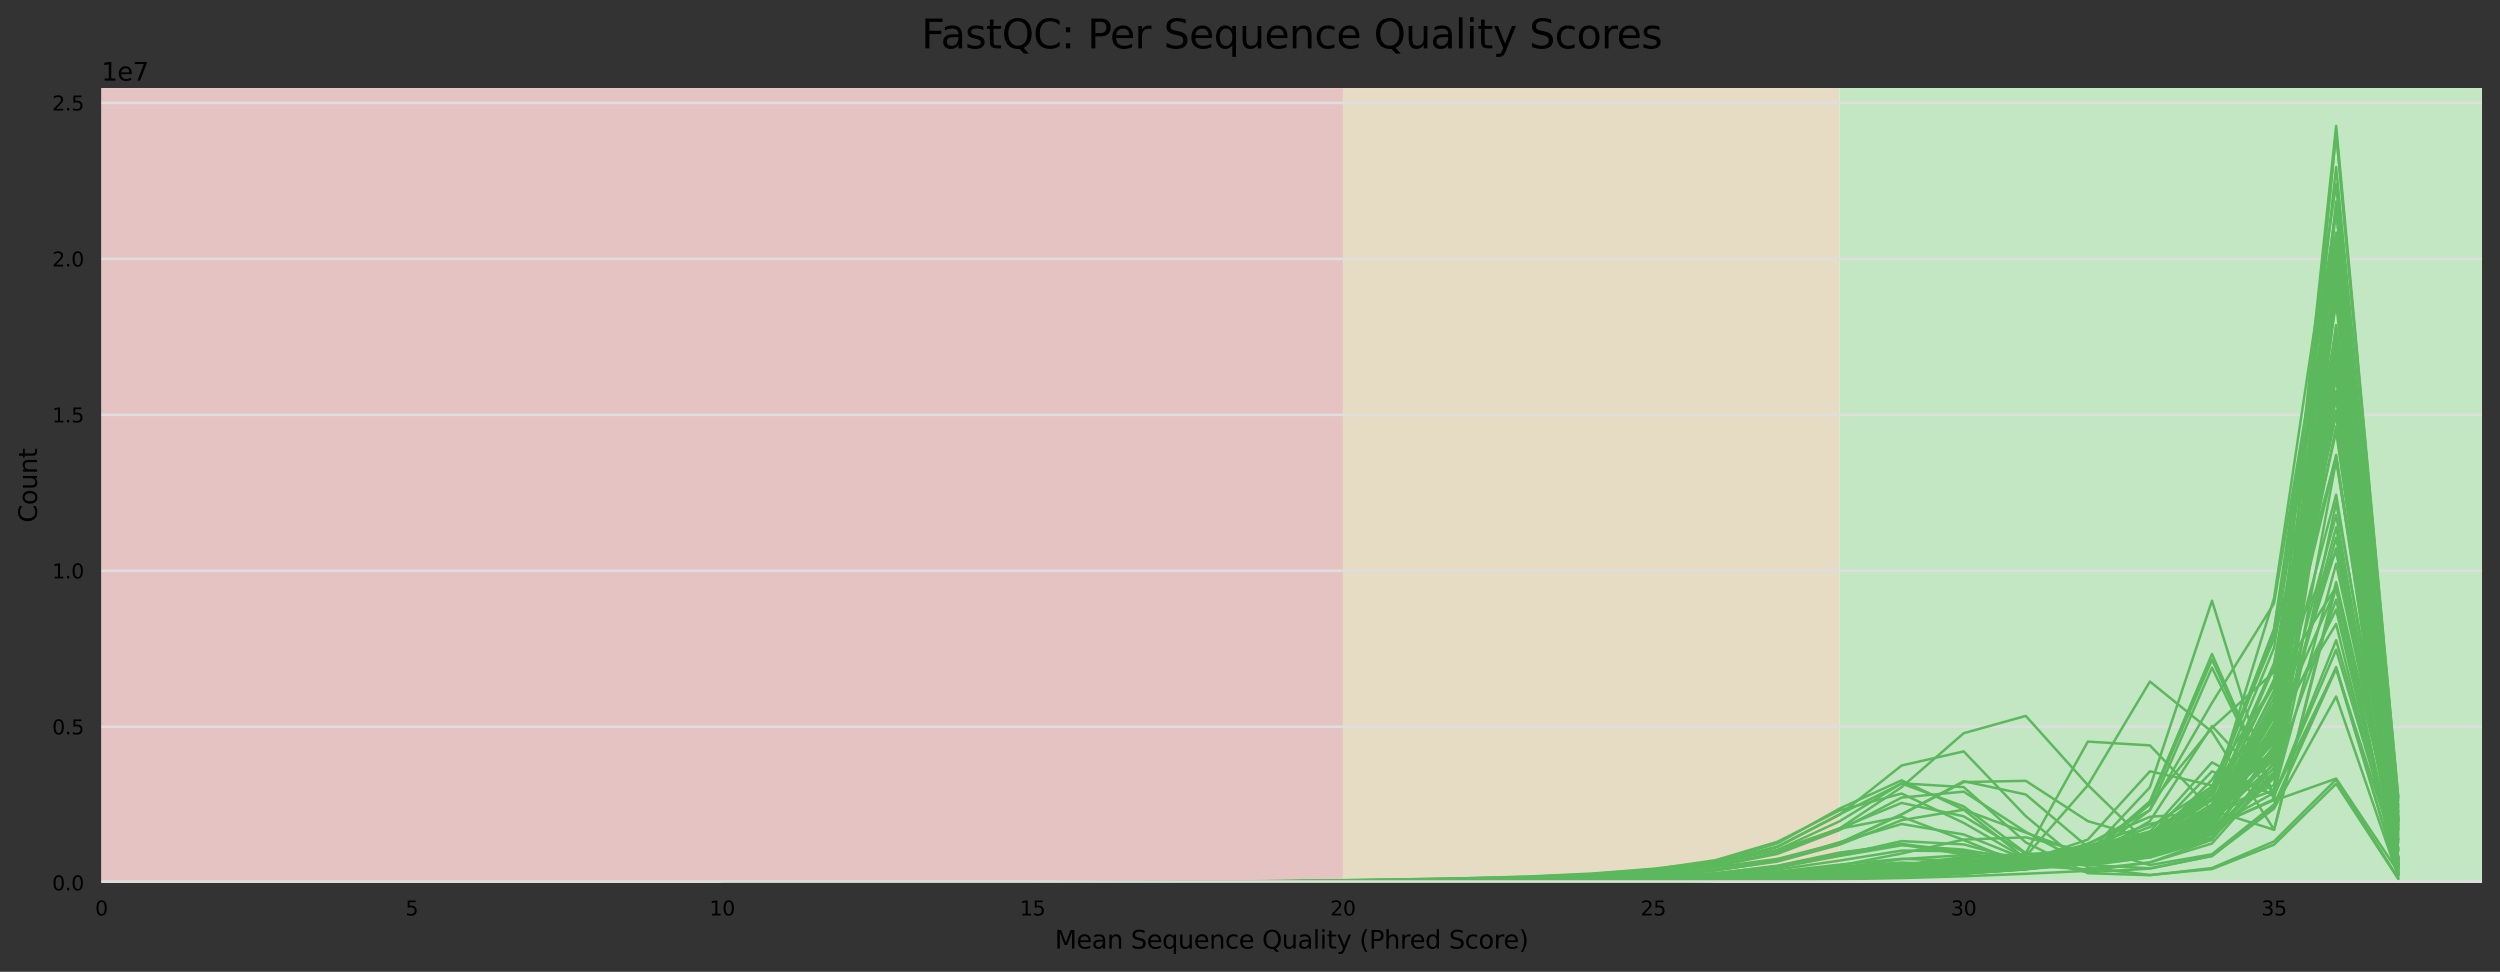 <?xml version="1.0" encoding="utf-8" standalone="no"?>
<!DOCTYPE svg PUBLIC "-//W3C//DTD SVG 1.1//EN"
  "http://www.w3.org/Graphics/SVG/1.1/DTD/svg11.dtd">
<svg xmlns:xlink="http://www.w3.org/1999/xlink" width="1000.341pt" height="388.845pt" viewBox="0 0 1000.341 388.845" xmlns="http://www.w3.org/2000/svg" version="1.1">
 <rect x="0" y="0" width="1000.341" height="388.845" fill="#333333" stroke="none"/>
 <defs>
  <style type="text/css">*{stroke-linejoin: round; stroke-linecap: butt}</style>
 </defs>
 <g id="figure_1">
  <g id="axes_1">
   <g id="patch_1">
    <path d="M 40.601 353.224 
L 993.141 353.224 
L 993.141 35.256 
L 40.601 35.256 
z
" style="fill: #ffffff"/>
   </g>
   <g id="patch_2">
    <path d="M 736.067 353.224 
L 2524.408 353.224 
L 2524.408 35.256 
L 736.067 35.256 
z
" clip-path="url(#p44868a5b1b)" style="fill: #c3e6c3"/>
   </g>
   <g id="patch_3">
    <path d="M 537.362 353.224 
L 736.067 353.224 
L 736.067 35.256 
L 537.362 35.256 
z
" clip-path="url(#p44868a5b1b)" style="fill: #e6dcc3"/>
   </g>
   <g id="patch_4">
    <path d="M 40.601 353.224 
L 537.362 353.224 
L 537.362 35.256 
L 40.601 35.256 
z
" clip-path="url(#p44868a5b1b)" style="fill: #e6c3c3"/>
   </g>
   <g id="matplotlib.axis_1">
    <g id="xtick_1">
     <g id="text_1">
      <!-- 0 -->
      <g transform="translate(38.056 366.303)scale(0.08 -0.08)">
       <defs>
        <path id="DejaVuSans-30" d="M 2034 4250 
Q 1547 4250 1301 3770 
Q 1056 3291 1056 2328 
Q 1056 1369 1301 889 
Q 1547 409 2034 409 
Q 2525 409 2770 889 
Q 3016 1369 3016 2328 
Q 3016 3291 2770 3770 
Q 2525 4250 2034 4250 
z
M 2034 4750 
Q 2819 4750 3233 4129 
Q 3647 3509 3647 2328 
Q 3647 1150 3233 529 
Q 2819 -91 2034 -91 
Q 1250 -91 836 529 
Q 422 1150 422 2328 
Q 422 3509 836 4129 
Q 1250 4750 2034 4750 
z
" transform="scale(0.016)"/>
       </defs>
       <use xlink:href="#DejaVuSans-30"/>
      </g>
     </g>
    </g>
    <g id="xtick_2">
     <g id="text_2">
      <!-- 5 -->
      <g transform="translate(162.246 366.303)scale(0.08 -0.08)">
       <defs>
        <path id="DejaVuSans-35" d="M 691 4666 
L 3169 4666 
L 3169 4134 
L 1269 4134 
L 1269 2991 
Q 1406 3038 1543 3061 
Q 1681 3084 1819 3084 
Q 2600 3084 3056 2656 
Q 3513 2228 3513 1497 
Q 3513 744 3044 326 
Q 2575 -91 1722 -91 
Q 1428 -91 1123 -41 
Q 819 9 494 109 
L 494 744 
Q 775 591 1075 516 
Q 1375 441 1709 441 
Q 2250 441 2565 725 
Q 2881 1009 2881 1497 
Q 2881 1984 2565 2268 
Q 2250 2553 1709 2553 
Q 1456 2553 1204 2497 
Q 953 2441 691 2322 
L 691 4666 
z
" transform="scale(0.016)"/>
       </defs>
       <use xlink:href="#DejaVuSans-35"/>
      </g>
     </g>
    </g>
    <g id="xtick_3">
     <g id="text_3">
      <!-- 10 -->
      <g transform="translate(283.891 366.303)scale(0.08 -0.08)">
       <defs>
        <path id="DejaVuSans-31" d="M 794 531 
L 1825 531 
L 1825 4091 
L 703 3866 
L 703 4441 
L 1819 4666 
L 2450 4666 
L 2450 531 
L 3481 531 
L 3481 0 
L 794 0 
L 794 531 
z
" transform="scale(0.016)"/>
       </defs>
       <use xlink:href="#DejaVuSans-31"/>
       <use xlink:href="#DejaVuSans-30" x="63.623"/>
      </g>
     </g>
    </g>
    <g id="xtick_4">
     <g id="text_4">
      <!-- 15 -->
      <g transform="translate(408.082 366.303)scale(0.08 -0.08)">
       <use xlink:href="#DejaVuSans-31"/>
       <use xlink:href="#DejaVuSans-35" x="63.623"/>
      </g>
     </g>
    </g>
    <g id="xtick_5">
     <g id="text_5">
      <!-- 20 -->
      <g transform="translate(532.272 366.303)scale(0.08 -0.08)">
       <defs>
        <path id="DejaVuSans-32" d="M 1228 531 
L 3431 531 
L 3431 0 
L 469 0 
L 469 531 
Q 828 903 1448 1529 
Q 2069 2156 2228 2338 
Q 2531 2678 2651 2914 
Q 2772 3150 2772 3378 
Q 2772 3750 2511 3984 
Q 2250 4219 1831 4219 
Q 1534 4219 1204 4116 
Q 875 4013 500 3803 
L 500 4441 
Q 881 4594 1212 4672 
Q 1544 4750 1819 4750 
Q 2544 4750 2975 4387 
Q 3406 4025 3406 3419 
Q 3406 3131 3298 2873 
Q 3191 2616 2906 2266 
Q 2828 2175 2409 1742 
Q 1991 1309 1228 531 
z
" transform="scale(0.016)"/>
       </defs>
       <use xlink:href="#DejaVuSans-32"/>
       <use xlink:href="#DejaVuSans-30" x="63.623"/>
      </g>
     </g>
    </g>
    <g id="xtick_6">
     <g id="text_6">
      <!-- 25 -->
      <g transform="translate(656.462 366.303)scale(0.08 -0.08)">
       <use xlink:href="#DejaVuSans-32"/>
       <use xlink:href="#DejaVuSans-35" x="63.623"/>
      </g>
     </g>
    </g>
    <g id="xtick_7">
     <g id="text_7">
      <!-- 30 -->
      <g transform="translate(780.653 366.303)scale(0.08 -0.08)">
       <defs>
        <path id="DejaVuSans-33" d="M 2597 2516 
Q 3050 2419 3304 2112 
Q 3559 1806 3559 1356 
Q 3559 666 3084 287 
Q 2609 -91 1734 -91 
Q 1441 -91 1130 -33 
Q 819 25 488 141 
L 488 750 
Q 750 597 1062 519 
Q 1375 441 1716 441 
Q 2309 441 2620 675 
Q 2931 909 2931 1356 
Q 2931 1769 2642 2001 
Q 2353 2234 1838 2234 
L 1294 2234 
L 1294 2753 
L 1863 2753 
Q 2328 2753 2575 2939 
Q 2822 3125 2822 3475 
Q 2822 3834 2567 4026 
Q 2313 4219 1838 4219 
Q 1578 4219 1281 4162 
Q 984 4106 628 3988 
L 628 4550 
Q 988 4650 1302 4700 
Q 1616 4750 1894 4750 
Q 2613 4750 3031 4423 
Q 3450 4097 3450 3541 
Q 3450 3153 3228 2886 
Q 3006 2619 2597 2516 
z
" transform="scale(0.016)"/>
       </defs>
       <use xlink:href="#DejaVuSans-33"/>
       <use xlink:href="#DejaVuSans-30" x="63.623"/>
      </g>
     </g>
    </g>
    <g id="xtick_8">
     <g id="text_8">
      <!-- 35 -->
      <g transform="translate(904.843 366.303)scale(0.08 -0.08)">
       <use xlink:href="#DejaVuSans-33"/>
       <use xlink:href="#DejaVuSans-35" x="63.623"/>
      </g>
     </g>
    </g>
    <g id="text_9">
     <!-- Mean Sequence Quality (Phred Score) -->
     <g transform="translate(422.078 379.565)scale(0.1 -0.1)">
      <defs>
       <path id="DejaVuSans-4d" d="M 628 4666 
L 1569 4666 
L 2759 1491 
L 3956 4666 
L 4897 4666 
L 4897 0 
L 4281 0 
L 4281 4097 
L 3078 897 
L 2444 897 
L 1241 4097 
L 1241 0 
L 628 0 
L 628 4666 
z
" transform="scale(0.016)"/>
       <path id="DejaVuSans-65" d="M 3597 1894 
L 3597 1613 
L 953 1613 
Q 991 1019 1311 708 
Q 1631 397 2203 397 
Q 2534 397 2845 478 
Q 3156 559 3463 722 
L 3463 178 
Q 3153 47 2828 -22 
Q 2503 -91 2169 -91 
Q 1331 -91 842 396 
Q 353 884 353 1716 
Q 353 2575 817 3079 
Q 1281 3584 2069 3584 
Q 2775 3584 3186 3129 
Q 3597 2675 3597 1894 
z
M 3022 2063 
Q 3016 2534 2758 2815 
Q 2500 3097 2075 3097 
Q 1594 3097 1305 2825 
Q 1016 2553 972 2059 
L 3022 2063 
z
" transform="scale(0.016)"/>
       <path id="DejaVuSans-61" d="M 2194 1759 
Q 1497 1759 1228 1600 
Q 959 1441 959 1056 
Q 959 750 1161 570 
Q 1363 391 1709 391 
Q 2188 391 2477 730 
Q 2766 1069 2766 1631 
L 2766 1759 
L 2194 1759 
z
M 3341 1997 
L 3341 0 
L 2766 0 
L 2766 531 
Q 2569 213 2275 61 
Q 1981 -91 1556 -91 
Q 1019 -91 701 211 
Q 384 513 384 1019 
Q 384 1609 779 1909 
Q 1175 2209 1959 2209 
L 2766 2209 
L 2766 2266 
Q 2766 2663 2505 2880 
Q 2244 3097 1772 3097 
Q 1472 3097 1187 3025 
Q 903 2953 641 2809 
L 641 3341 
Q 956 3463 1253 3523 
Q 1550 3584 1831 3584 
Q 2591 3584 2966 3190 
Q 3341 2797 3341 1997 
z
" transform="scale(0.016)"/>
       <path id="DejaVuSans-6e" d="M 3513 2113 
L 3513 0 
L 2938 0 
L 2938 2094 
Q 2938 2591 2744 2837 
Q 2550 3084 2163 3084 
Q 1697 3084 1428 2787 
Q 1159 2491 1159 1978 
L 1159 0 
L 581 0 
L 581 3500 
L 1159 3500 
L 1159 2956 
Q 1366 3272 1645 3428 
Q 1925 3584 2291 3584 
Q 2894 3584 3203 3211 
Q 3513 2838 3513 2113 
z
" transform="scale(0.016)"/>
       <path id="DejaVuSans-20" transform="scale(0.016)"/>
       <path id="DejaVuSans-53" d="M 3425 4513 
L 3425 3897 
Q 3066 4069 2747 4153 
Q 2428 4238 2131 4238 
Q 1616 4238 1336 4038 
Q 1056 3838 1056 3469 
Q 1056 3159 1242 3001 
Q 1428 2844 1947 2747 
L 2328 2669 
Q 3034 2534 3370 2195 
Q 3706 1856 3706 1288 
Q 3706 609 3251 259 
Q 2797 -91 1919 -91 
Q 1588 -91 1214 -16 
Q 841 59 441 206 
L 441 856 
Q 825 641 1194 531 
Q 1563 422 1919 422 
Q 2459 422 2753 634 
Q 3047 847 3047 1241 
Q 3047 1584 2836 1778 
Q 2625 1972 2144 2069 
L 1759 2144 
Q 1053 2284 737 2584 
Q 422 2884 422 3419 
Q 422 4038 858 4394 
Q 1294 4750 2059 4750 
Q 2388 4750 2728 4690 
Q 3069 4631 3425 4513 
z
" transform="scale(0.016)"/>
       <path id="DejaVuSans-71" d="M 947 1747 
Q 947 1113 1208 752 
Q 1469 391 1925 391 
Q 2381 391 2643 752 
Q 2906 1113 2906 1747 
Q 2906 2381 2643 2742 
Q 2381 3103 1925 3103 
Q 1469 3103 1208 2742 
Q 947 2381 947 1747 
z
M 2906 525 
Q 2725 213 2448 61 
Q 2172 -91 1784 -91 
Q 1150 -91 751 415 
Q 353 922 353 1747 
Q 353 2572 751 3078 
Q 1150 3584 1784 3584 
Q 2172 3584 2448 3432 
Q 2725 3281 2906 2969 
L 2906 3500 
L 3481 3500 
L 3481 -1331 
L 2906 -1331 
L 2906 525 
z
" transform="scale(0.016)"/>
       <path id="DejaVuSans-75" d="M 544 1381 
L 544 3500 
L 1119 3500 
L 1119 1403 
Q 1119 906 1312 657 
Q 1506 409 1894 409 
Q 2359 409 2629 706 
Q 2900 1003 2900 1516 
L 2900 3500 
L 3475 3500 
L 3475 0 
L 2900 0 
L 2900 538 
Q 2691 219 2414 64 
Q 2138 -91 1772 -91 
Q 1169 -91 856 284 
Q 544 659 544 1381 
z
M 1991 3584 
L 1991 3584 
z
" transform="scale(0.016)"/>
       <path id="DejaVuSans-63" d="M 3122 3366 
L 3122 2828 
Q 2878 2963 2633 3030 
Q 2388 3097 2138 3097 
Q 1578 3097 1268 2742 
Q 959 2388 959 1747 
Q 959 1106 1268 751 
Q 1578 397 2138 397 
Q 2388 397 2633 464 
Q 2878 531 3122 666 
L 3122 134 
Q 2881 22 2623 -34 
Q 2366 -91 2075 -91 
Q 1284 -91 818 406 
Q 353 903 353 1747 
Q 353 2603 823 3093 
Q 1294 3584 2113 3584 
Q 2378 3584 2631 3529 
Q 2884 3475 3122 3366 
z
" transform="scale(0.016)"/>
       <path id="DejaVuSans-51" d="M 2522 4238 
Q 1834 4238 1429 3725 
Q 1025 3213 1025 2328 
Q 1025 1447 1429 934 
Q 1834 422 2522 422 
Q 3209 422 3611 934 
Q 4013 1447 4013 2328 
Q 4013 3213 3611 3725 
Q 3209 4238 2522 4238 
z
M 3406 84 
L 4238 -825 
L 3475 -825 
L 2784 -78 
Q 2681 -84 2626 -87 
Q 2572 -91 2522 -91 
Q 1538 -91 948 567 
Q 359 1225 359 2328 
Q 359 3434 948 4092 
Q 1538 4750 2522 4750 
Q 3503 4750 4090 4092 
Q 4678 3434 4678 2328 
Q 4678 1516 4351 937 
Q 4025 359 3406 84 
z
" transform="scale(0.016)"/>
       <path id="DejaVuSans-6c" d="M 603 4863 
L 1178 4863 
L 1178 0 
L 603 0 
L 603 4863 
z
" transform="scale(0.016)"/>
       <path id="DejaVuSans-69" d="M 603 3500 
L 1178 3500 
L 1178 0 
L 603 0 
L 603 3500 
z
M 603 4863 
L 1178 4863 
L 1178 4134 
L 603 4134 
L 603 4863 
z
" transform="scale(0.016)"/>
       <path id="DejaVuSans-74" d="M 1172 4494 
L 1172 3500 
L 2356 3500 
L 2356 3053 
L 1172 3053 
L 1172 1153 
Q 1172 725 1289 603 
Q 1406 481 1766 481 
L 2356 481 
L 2356 0 
L 1766 0 
Q 1100 0 847 248 
Q 594 497 594 1153 
L 594 3053 
L 172 3053 
L 172 3500 
L 594 3500 
L 594 4494 
L 1172 4494 
z
" transform="scale(0.016)"/>
       <path id="DejaVuSans-79" d="M 2059 -325 
Q 1816 -950 1584 -1140 
Q 1353 -1331 966 -1331 
L 506 -1331 
L 506 -850 
L 844 -850 
Q 1081 -850 1212 -737 
Q 1344 -625 1503 -206 
L 1606 56 
L 191 3500 
L 800 3500 
L 1894 763 
L 2988 3500 
L 3597 3500 
L 2059 -325 
z
" transform="scale(0.016)"/>
       <path id="DejaVuSans-28" d="M 1984 4856 
Q 1566 4138 1362 3434 
Q 1159 2731 1159 2009 
Q 1159 1288 1364 580 
Q 1569 -128 1984 -844 
L 1484 -844 
Q 1016 -109 783 600 
Q 550 1309 550 2009 
Q 550 2706 781 3412 
Q 1013 4119 1484 4856 
L 1984 4856 
z
" transform="scale(0.016)"/>
       <path id="DejaVuSans-50" d="M 1259 4147 
L 1259 2394 
L 2053 2394 
Q 2494 2394 2734 2622 
Q 2975 2850 2975 3272 
Q 2975 3691 2734 3919 
Q 2494 4147 2053 4147 
L 1259 4147 
z
M 628 4666 
L 2053 4666 
Q 2838 4666 3239 4311 
Q 3641 3956 3641 3272 
Q 3641 2581 3239 2228 
Q 2838 1875 2053 1875 
L 1259 1875 
L 1259 0 
L 628 0 
L 628 4666 
z
" transform="scale(0.016)"/>
       <path id="DejaVuSans-68" d="M 3513 2113 
L 3513 0 
L 2938 0 
L 2938 2094 
Q 2938 2591 2744 2837 
Q 2550 3084 2163 3084 
Q 1697 3084 1428 2787 
Q 1159 2491 1159 1978 
L 1159 0 
L 581 0 
L 581 4863 
L 1159 4863 
L 1159 2956 
Q 1366 3272 1645 3428 
Q 1925 3584 2291 3584 
Q 2894 3584 3203 3211 
Q 3513 2838 3513 2113 
z
" transform="scale(0.016)"/>
       <path id="DejaVuSans-72" d="M 2631 2963 
Q 2534 3019 2420 3045 
Q 2306 3072 2169 3072 
Q 1681 3072 1420 2755 
Q 1159 2438 1159 1844 
L 1159 0 
L 581 0 
L 581 3500 
L 1159 3500 
L 1159 2956 
Q 1341 3275 1631 3429 
Q 1922 3584 2338 3584 
Q 2397 3584 2469 3576 
Q 2541 3569 2628 3553 
L 2631 2963 
z
" transform="scale(0.016)"/>
       <path id="DejaVuSans-64" d="M 2906 2969 
L 2906 4863 
L 3481 4863 
L 3481 0 
L 2906 0 
L 2906 525 
Q 2725 213 2448 61 
Q 2172 -91 1784 -91 
Q 1150 -91 751 415 
Q 353 922 353 1747 
Q 353 2572 751 3078 
Q 1150 3584 1784 3584 
Q 2172 3584 2448 3432 
Q 2725 3281 2906 2969 
z
M 947 1747 
Q 947 1113 1208 752 
Q 1469 391 1925 391 
Q 2381 391 2643 752 
Q 2906 1113 2906 1747 
Q 2906 2381 2643 2742 
Q 2381 3103 1925 3103 
Q 1469 3103 1208 2742 
Q 947 2381 947 1747 
z
" transform="scale(0.016)"/>
       <path id="DejaVuSans-6f" d="M 1959 3097 
Q 1497 3097 1228 2736 
Q 959 2375 959 1747 
Q 959 1119 1226 758 
Q 1494 397 1959 397 
Q 2419 397 2687 759 
Q 2956 1122 2956 1747 
Q 2956 2369 2687 2733 
Q 2419 3097 1959 3097 
z
M 1959 3584 
Q 2709 3584 3137 3096 
Q 3566 2609 3566 1747 
Q 3566 888 3137 398 
Q 2709 -91 1959 -91 
Q 1206 -91 779 398 
Q 353 888 353 1747 
Q 353 2609 779 3096 
Q 1206 3584 1959 3584 
z
" transform="scale(0.016)"/>
       <path id="DejaVuSans-29" d="M 513 4856 
L 1013 4856 
Q 1481 4119 1714 3412 
Q 1947 2706 1947 2009 
Q 1947 1309 1714 600 
Q 1481 -109 1013 -844 
L 513 -844 
Q 928 -128 1133 580 
Q 1338 1288 1338 2009 
Q 1338 2731 1133 3434 
Q 928 4138 513 4856 
z
" transform="scale(0.016)"/>
      </defs>
      <use xlink:href="#DejaVuSans-4d"/>
      <use xlink:href="#DejaVuSans-65" x="86.279"/>
      <use xlink:href="#DejaVuSans-61" x="147.803"/>
      <use xlink:href="#DejaVuSans-6e" x="209.082"/>
      <use xlink:href="#DejaVuSans-20" x="272.461"/>
      <use xlink:href="#DejaVuSans-53" x="304.248"/>
      <use xlink:href="#DejaVuSans-65" x="367.725"/>
      <use xlink:href="#DejaVuSans-71" x="429.248"/>
      <use xlink:href="#DejaVuSans-75" x="492.725"/>
      <use xlink:href="#DejaVuSans-65" x="556.104"/>
      <use xlink:href="#DejaVuSans-6e" x="617.627"/>
      <use xlink:href="#DejaVuSans-63" x="681.006"/>
      <use xlink:href="#DejaVuSans-65" x="735.986"/>
      <use xlink:href="#DejaVuSans-20" x="797.51"/>
      <use xlink:href="#DejaVuSans-51" x="829.297"/>
      <use xlink:href="#DejaVuSans-75" x="908.008"/>
      <use xlink:href="#DejaVuSans-61" x="971.387"/>
      <use xlink:href="#DejaVuSans-6c" x="1032.666"/>
      <use xlink:href="#DejaVuSans-69" x="1060.449"/>
      <use xlink:href="#DejaVuSans-74" x="1088.232"/>
      <use xlink:href="#DejaVuSans-79" x="1127.441"/>
      <use xlink:href="#DejaVuSans-20" x="1186.621"/>
      <use xlink:href="#DejaVuSans-28" x="1218.408"/>
      <use xlink:href="#DejaVuSans-50" x="1257.422"/>
      <use xlink:href="#DejaVuSans-68" x="1317.725"/>
      <use xlink:href="#DejaVuSans-72" x="1381.104"/>
      <use xlink:href="#DejaVuSans-65" x="1419.967"/>
      <use xlink:href="#DejaVuSans-64" x="1481.49"/>
      <use xlink:href="#DejaVuSans-20" x="1544.967"/>
      <use xlink:href="#DejaVuSans-53" x="1576.754"/>
      <use xlink:href="#DejaVuSans-63" x="1640.23"/>
      <use xlink:href="#DejaVuSans-6f" x="1695.211"/>
      <use xlink:href="#DejaVuSans-72" x="1756.393"/>
      <use xlink:href="#DejaVuSans-65" x="1795.256"/>
      <use xlink:href="#DejaVuSans-29" x="1856.779"/>
     </g>
    </g>
   </g>
   <g id="matplotlib.axis_2">
    <g id="ytick_1">
     <g id="line2d_1">
      <path d="M 40.601 353.224 
L 993.141 353.224 
" clip-path="url(#p44868a5b1b)" style="fill: none; stroke: #dedede; stroke-linecap: square"/>
     </g>
     <g id="text_10">
      <!-- 0.0 -->
      <g transform="translate(20.878 356.263)scale(0.08 -0.08)">
       <defs>
        <path id="DejaVuSans-2e" d="M 684 794 
L 1344 794 
L 1344 0 
L 684 0 
L 684 794 
z
" transform="scale(0.016)"/>
       </defs>
       <use xlink:href="#DejaVuSans-30"/>
       <use xlink:href="#DejaVuSans-2e" x="63.623"/>
       <use xlink:href="#DejaVuSans-30" x="95.41"/>
      </g>
     </g>
    </g>
    <g id="ytick_2">
     <g id="line2d_2">
      <path d="M 40.601 290.812 
L 993.141 290.812 
" clip-path="url(#p44868a5b1b)" style="fill: none; stroke: #dedede; stroke-linecap: square"/>
     </g>
     <g id="text_11">
      <!-- 0.5 -->
      <g transform="translate(20.878 293.851)scale(0.08 -0.08)">
       <use xlink:href="#DejaVuSans-30"/>
       <use xlink:href="#DejaVuSans-2e" x="63.623"/>
       <use xlink:href="#DejaVuSans-35" x="95.41"/>
      </g>
     </g>
    </g>
    <g id="ytick_3">
     <g id="line2d_3">
      <path d="M 40.601 228.4 
L 993.141 228.4 
" clip-path="url(#p44868a5b1b)" style="fill: none; stroke: #dedede; stroke-linecap: square"/>
     </g>
     <g id="text_12">
      <!-- 1.0 -->
      <g transform="translate(20.878 231.439)scale(0.08 -0.08)">
       <use xlink:href="#DejaVuSans-31"/>
       <use xlink:href="#DejaVuSans-2e" x="63.623"/>
       <use xlink:href="#DejaVuSans-30" x="95.41"/>
      </g>
     </g>
    </g>
    <g id="ytick_4">
     <g id="line2d_4">
      <path d="M 40.601 165.988 
L 993.141 165.988 
" clip-path="url(#p44868a5b1b)" style="fill: none; stroke: #dedede; stroke-linecap: square"/>
     </g>
     <g id="text_13">
      <!-- 1.5 -->
      <g transform="translate(20.878 169.027)scale(0.08 -0.08)">
       <use xlink:href="#DejaVuSans-31"/>
       <use xlink:href="#DejaVuSans-2e" x="63.623"/>
       <use xlink:href="#DejaVuSans-35" x="95.41"/>
      </g>
     </g>
    </g>
    <g id="ytick_5">
     <g id="line2d_5">
      <path d="M 40.601 103.576 
L 993.141 103.576 
" clip-path="url(#p44868a5b1b)" style="fill: none; stroke: #dedede; stroke-linecap: square"/>
     </g>
     <g id="text_14">
      <!-- 2.0 -->
      <g transform="translate(20.878 106.615)scale(0.08 -0.08)">
       <use xlink:href="#DejaVuSans-32"/>
       <use xlink:href="#DejaVuSans-2e" x="63.623"/>
       <use xlink:href="#DejaVuSans-30" x="95.41"/>
      </g>
     </g>
    </g>
    <g id="ytick_6">
     <g id="line2d_6">
      <path d="M 40.601 41.164 
L 993.141 41.164 
" clip-path="url(#p44868a5b1b)" style="fill: none; stroke: #dedede; stroke-linecap: square"/>
     </g>
     <g id="text_15">
      <!-- 2.5 -->
      <g transform="translate(20.878 44.204)scale(0.08 -0.08)">
       <use xlink:href="#DejaVuSans-32"/>
       <use xlink:href="#DejaVuSans-2e" x="63.623"/>
       <use xlink:href="#DejaVuSans-35" x="95.41"/>
      </g>
     </g>
    </g>
    <g id="text_16">
     <!-- Count -->
     <g transform="translate(14.798 209.088)rotate(-90)scale(0.1 -0.1)">
      <defs>
       <path id="DejaVuSans-43" d="M 4122 4306 
L 4122 3641 
Q 3803 3938 3442 4084 
Q 3081 4231 2675 4231 
Q 1875 4231 1450 3742 
Q 1025 3253 1025 2328 
Q 1025 1406 1450 917 
Q 1875 428 2675 428 
Q 3081 428 3442 575 
Q 3803 722 4122 1019 
L 4122 359 
Q 3791 134 3420 21 
Q 3050 -91 2638 -91 
Q 1578 -91 968 557 
Q 359 1206 359 2328 
Q 359 3453 968 4101 
Q 1578 4750 2638 4750 
Q 3056 4750 3426 4639 
Q 3797 4528 4122 4306 
z
" transform="scale(0.016)"/>
      </defs>
      <use xlink:href="#DejaVuSans-43"/>
      <use xlink:href="#DejaVuSans-6f" x="69.824"/>
      <use xlink:href="#DejaVuSans-75" x="131.006"/>
      <use xlink:href="#DejaVuSans-6e" x="194.385"/>
      <use xlink:href="#DejaVuSans-74" x="257.764"/>
     </g>
    </g>
    <g id="text_17">
     <!-- 1e7 -->
     <g transform="translate(40.601 32.256)scale(0.1 -0.1)">
      <defs>
       <path id="DejaVuSans-37" d="M 525 4666 
L 3525 4666 
L 3525 4397 
L 1831 0 
L 1172 0 
L 2766 4134 
L 525 4134 
L 525 4666 
z
" transform="scale(0.016)"/>
      </defs>
      <use xlink:href="#DejaVuSans-31"/>
      <use xlink:href="#DejaVuSans-65" x="63.623"/>
      <use xlink:href="#DejaVuSans-37" x="125.146"/>
     </g>
    </g>
   </g>
   <g id="line2d_7">
    <path d="M 363.496 353.224 
L 388.334 353.22 
L 413.172 353.205 
L 438.01 353.183 
L 462.848 353.163 
L 487.686 353.141 
L 512.524 353.112 
L 537.362 353.067 
L 562.2 352.988 
L 587.038 352.868 
L 611.876 352.703 
L 636.714 352.471 
L 661.552 352.131 
L 686.39 351.669 
L 711.229 351.033 
L 736.067 350.15 
L 760.905 348.842 
L 785.743 347.051 
L 810.581 344.561 
L 835.419 340.099 
L 860.257 330.949 
L 885.095 314.778 
L 909.933 284.817 
L 934.771 50.397 
L 959.609 318.561 
" clip-path="url(#p44868a5b1b)" style="fill: none; stroke: #5cb85c; stroke-linecap: square"/>
   </g>
   <g id="line2d_8">
    <path d="M 313.819 353.224 
L 338.657 353.223 
L 363.496 353.213 
L 388.334 353.171 
L 413.172 353.096 
L 438.01 353.04 
L 462.848 353.011 
L 487.686 352.959 
L 512.524 352.86 
L 537.362 352.694 
L 562.2 352.482 
L 587.038 352.234 
L 611.876 351.934 
L 636.714 351.524 
L 661.552 350.903 
L 686.39 349.856 
L 711.229 347.937 
L 736.067 344.351 
L 760.905 340.365 
L 785.743 340.595 
L 810.581 343.046 
L 835.419 341.245 
L 860.257 334.596 
L 885.095 317.33 
L 909.933 251.796 
L 934.771 83.852 
L 959.609 343.29 
" clip-path="url(#p44868a5b1b)" style="fill: none; stroke: #5cb85c; stroke-linecap: square"/>
   </g>
   <g id="line2d_9">
    <path d="M 363.496 353.224 
L 388.334 353.22 
L 413.172 353.211 
L 438.01 353.197 
L 462.848 353.184 
L 487.686 353.173 
L 512.524 353.166 
L 537.362 353.152 
L 562.2 353.131 
L 587.038 353.096 
L 611.876 353.038 
L 636.714 352.936 
L 661.552 352.755 
L 686.39 352.471 
L 711.229 352.051 
L 736.067 351.438 
L 760.905 350.579 
L 785.743 349.403 
L 810.581 347.575 
L 835.419 342.677 
L 860.257 334.666 
L 885.095 331.095 
L 909.933 319.772 
L 934.771 149.875 
L 959.609 329.843 
" clip-path="url(#p44868a5b1b)" style="fill: none; stroke: #5cb85c; stroke-linecap: square"/>
   </g>
   <g id="line2d_10">
    <path d="M 338.657 353.224 
L 363.496 353.217 
L 388.334 353.184 
L 413.172 353.125 
L 438.01 353.086 
L 462.848 353.078 
L 487.686 353.071 
L 512.524 353.038 
L 537.362 352.987 
L 562.2 352.902 
L 587.038 352.788 
L 611.876 352.629 
L 636.714 352.392 
L 661.552 352.052 
L 686.39 351.491 
L 711.229 350.54 
L 736.067 348.863 
L 760.905 346.606 
L 785.743 345.309 
L 810.581 345.488 
L 835.419 344.315 
L 860.257 339.74 
L 885.095 327.858 
L 909.933 284.734 
L 934.771 182.006 
L 959.609 347.43 
" clip-path="url(#p44868a5b1b)" style="fill: none; stroke: #5cb85c; stroke-linecap: square"/>
   </g>
   <g id="line2d_11">
    <path d="M 363.496 353.224 
L 388.334 353.222 
L 413.172 353.217 
L 438.01 353.207 
L 462.848 353.199 
L 487.686 353.188 
L 512.524 353.17 
L 537.362 353.133 
L 562.2 353.07 
L 587.038 352.974 
L 611.876 352.829 
L 636.714 352.631 
L 661.552 352.367 
L 686.39 352.039 
L 711.229 351.628 
L 736.067 351.081 
L 760.905 350.257 
L 785.743 349.064 
L 810.581 347.331 
L 835.419 344.414 
L 860.257 337.198 
L 885.095 311.969 
L 909.933 273.94 
L 934.771 182.82 
L 959.609 335.707 
" clip-path="url(#p44868a5b1b)" style="fill: none; stroke: #5cb85c; stroke-linecap: square"/>
   </g>
   <g id="line2d_12">
    <path d="M 313.819 353.224 
L 338.657 353.223 
L 363.496 353.214 
L 388.334 353.179 
L 413.172 353.121 
L 438.01 353.062 
L 462.848 352.99 
L 487.686 352.879 
L 512.524 352.678 
L 537.362 352.406 
L 562.2 352.088 
L 587.038 351.685 
L 611.876 351.194 
L 636.714 350.389 
L 661.552 348.922 
L 686.39 346.324 
L 711.229 341.3 
L 736.067 331.429 
L 760.905 321.276 
L 785.743 326.643 
L 810.581 341.513 
L 835.419 345.97 
L 860.257 343.041 
L 885.095 333.876 
L 909.933 299.419 
L 934.771 219.456 
L 959.609 348.824 
" clip-path="url(#p44868a5b1b)" style="fill: none; stroke: #5cb85c; stroke-linecap: square"/>
   </g>
   <g id="line2d_13">
    <path d="M 363.496 353.224 
L 388.334 353.219 
L 413.172 353.206 
L 438.01 353.187 
L 462.848 353.17 
L 487.686 353.157 
L 512.524 353.145 
L 537.362 353.125 
L 562.2 353.093 
L 587.038 353.044 
L 611.876 352.965 
L 636.714 352.84 
L 661.552 352.637 
L 686.39 352.323 
L 711.229 351.868 
L 736.067 351.245 
L 760.905 350.346 
L 785.743 349.145 
L 810.581 347.523 
L 835.419 345.129 
L 860.257 340.936 
L 885.095 331.558 
L 909.933 293.332 
L 934.771 113.279 
L 959.609 331.935 
" clip-path="url(#p44868a5b1b)" style="fill: none; stroke: #5cb85c; stroke-linecap: square"/>
   </g>
   <g id="line2d_14">
    <path d="M 313.819 353.224 
L 338.657 353.223 
L 363.496 353.212 
L 388.334 353.161 
L 413.172 353.075 
L 438.01 353.011 
L 462.848 352.984 
L 487.686 352.942 
L 512.524 352.86 
L 537.362 352.72 
L 562.2 352.545 
L 587.038 352.31 
L 611.876 351.989 
L 636.714 351.42 
L 661.552 350.345 
L 686.39 348.378 
L 711.229 344.527 
L 736.067 336.992 
L 760.905 329.706 
L 785.743 333.905 
L 810.581 343.806 
L 835.419 345.625 
L 860.257 341.994 
L 885.095 331.989 
L 909.933 292.744 
L 934.771 170.636 
L 959.609 345.754 
" clip-path="url(#p44868a5b1b)" style="fill: none; stroke: #5cb85c; stroke-linecap: square"/>
   </g>
   <g id="line2d_15">
    <path d="M 363.496 353.224 
L 388.334 353.22 
L 413.172 353.207 
L 438.01 353.189 
L 462.848 353.175 
L 487.686 353.166 
L 512.524 353.153 
L 537.362 353.132 
L 562.2 353.101 
L 587.038 353.043 
L 611.876 352.957 
L 636.714 352.816 
L 661.552 352.599 
L 686.39 352.276 
L 711.229 351.824 
L 736.067 351.187 
L 760.905 350.312 
L 785.743 349.106 
L 810.581 347.496 
L 835.419 345.143 
L 860.257 340.867 
L 885.095 331.144 
L 909.933 289.181 
L 934.771 116.039 
L 959.609 333.627 
" clip-path="url(#p44868a5b1b)" style="fill: none; stroke: #5cb85c; stroke-linecap: square"/>
   </g>
   <g id="line2d_16">
    <path d="M 313.819 353.224 
L 338.657 353.224 
L 363.496 353.215 
L 388.334 353.167 
L 413.172 353.079 
L 438.01 353.008 
L 462.848 352.962 
L 487.686 352.883 
L 512.524 352.749 
L 537.362 352.568 
L 562.2 352.36 
L 587.038 352.089 
L 611.876 351.701 
L 636.714 351.101 
L 661.552 350.06 
L 686.39 348.185 
L 711.229 344.735 
L 736.067 338.003 
L 760.905 328.175 
L 785.743 324.003 
L 810.581 333.166 
L 835.419 342.262 
L 860.257 341.101 
L 885.095 330.724 
L 909.933 291.064 
L 934.771 197.943 
L 959.609 347.883 
" clip-path="url(#p44868a5b1b)" style="fill: none; stroke: #5cb85c; stroke-linecap: square"/>
   </g>
   <g id="line2d_17">
    <path d="M 363.496 353.224 
L 388.334 353.222 
L 413.172 353.215 
L 438.01 353.207 
L 462.848 353.199 
L 487.686 353.192 
L 512.524 353.182 
L 537.362 353.162 
L 562.2 353.121 
L 587.038 353.041 
L 611.876 352.895 
L 636.714 352.651 
L 661.552 352.303 
L 686.39 351.841 
L 711.229 351.234 
L 736.067 350.386 
L 760.905 349.039 
L 785.743 346.773 
L 810.581 341.39 
L 835.419 296.746 
L 860.257 298.262 
L 885.095 324.236 
L 909.933 332.015 
L 934.771 232.917 
L 959.609 339.263 
" clip-path="url(#p44868a5b1b)" style="fill: none; stroke: #5cb85c; stroke-linecap: square"/>
   </g>
   <g id="line2d_18">
    <path d="M 338.657 353.224 
L 363.496 353.218 
L 388.334 353.197 
L 413.172 353.155 
L 438.01 353.109 
L 462.848 353.067 
L 487.686 353.007 
L 512.524 352.913 
L 537.362 352.776 
L 562.2 352.619 
L 587.038 352.428 
L 611.876 352.18 
L 636.714 351.747 
L 661.552 350.944 
L 686.39 349.427 
L 711.229 346.398 
L 736.067 341.144 
L 760.905 337.997 
L 785.743 341.878 
L 810.581 346.282 
L 835.419 343.956 
L 860.257 336.374 
L 885.095 317.939 
L 909.933 273.865 
L 934.771 234.859 
L 959.609 349.236 
" clip-path="url(#p44868a5b1b)" style="fill: none; stroke: #5cb85c; stroke-linecap: square"/>
   </g>
   <g id="line2d_19">
    <path d="M 363.496 353.224 
L 388.334 353.222 
L 413.172 353.218 
L 438.01 353.211 
L 462.848 353.206 
L 487.686 353.199 
L 512.524 353.186 
L 537.362 353.156 
L 562.2 353.1 
L 587.038 352.992 
L 611.876 352.826 
L 636.714 352.579 
L 661.552 352.219 
L 686.39 351.764 
L 711.229 351.171 
L 736.067 350.336 
L 760.905 349.008 
L 785.743 346.791 
L 810.581 342.592 
L 835.419 314.217 
L 860.257 272.715 
L 885.095 292.843 
L 909.933 331.988 
L 934.771 234.734 
L 959.609 340.124 
" clip-path="url(#p44868a5b1b)" style="fill: none; stroke: #5cb85c; stroke-linecap: square"/>
   </g>
   <g id="line2d_20">
    <path d="M 313.819 353.224 
L 338.657 353.223 
L 363.496 353.216 
L 388.334 353.186 
L 413.172 353.128 
L 438.01 353.062 
L 462.848 352.977 
L 487.686 352.835 
L 512.524 352.621 
L 537.362 352.326 
L 562.2 351.987 
L 587.038 351.556 
L 611.876 351.024 
L 636.714 350.127 
L 661.552 348.408 
L 686.39 345.159 
L 711.229 338.716 
L 736.067 325.85 
L 760.905 313.521 
L 785.743 322.687 
L 810.581 341.378 
L 835.419 345.556 
L 860.257 341.165 
L 885.095 329.306 
L 909.933 294.51 
L 934.771 243.909 
L 959.609 349.412 
" clip-path="url(#p44868a5b1b)" style="fill: none; stroke: #5cb85c; stroke-linecap: square"/>
   </g>
   <g id="line2d_21">
    <path d="M 363.496 353.224 
L 388.334 353.223 
L 413.172 353.22 
L 438.01 353.215 
L 462.848 353.211 
L 487.686 353.206 
L 512.524 353.199 
L 537.362 353.178 
L 562.2 353.138 
L 587.038 353.069 
L 611.876 352.968 
L 636.714 352.819 
L 661.552 352.594 
L 686.39 352.293 
L 711.229 351.892 
L 736.067 351.353 
L 760.905 350.58 
L 785.743 349.406 
L 810.581 347.575 
L 835.419 342.607 
L 860.257 321.703 
L 885.095 263.963 
L 909.933 318.203 
L 934.771 259.995 
L 959.609 343.271 
" clip-path="url(#p44868a5b1b)" style="fill: none; stroke: #5cb85c; stroke-linecap: square"/>
   </g>
   <g id="line2d_22">
    <path d="M 288.981 353.224 
L 313.819 353.224 
L 338.657 353.223 
L 363.496 353.217 
L 388.334 353.187 
L 413.172 353.135 
L 438.01 353.084 
L 462.848 353.028 
L 487.686 352.935 
L 512.524 352.773 
L 537.362 352.543 
L 562.2 352.263 
L 587.038 351.884 
L 611.876 351.364 
L 636.714 350.366 
L 661.552 348.444 
L 686.39 344.76 
L 711.229 337.446 
L 736.067 323.546 
L 760.905 312.25 
L 785.743 323.976 
L 810.581 343.633 
L 835.419 348.992 
L 860.257 347.579 
L 885.095 342.477 
L 909.933 322.672 
L 934.771 267.573 
L 959.609 349.981 
" clip-path="url(#p44868a5b1b)" style="fill: none; stroke: #5cb85c; stroke-linecap: square"/>
   </g>
   <g id="line2d_23">
    <path d="M 363.496 353.224 
L 388.334 353.223 
L 413.172 353.22 
L 438.01 353.217 
L 462.848 353.213 
L 487.686 353.21 
L 512.524 353.201 
L 537.362 353.181 
L 562.2 353.138 
L 587.038 353.071 
L 611.876 352.964 
L 636.714 352.812 
L 661.552 352.596 
L 686.39 352.298 
L 711.229 351.9 
L 736.067 351.381 
L 760.905 350.65 
L 785.743 349.569 
L 810.581 347.788 
L 835.419 343.133 
L 860.257 324.109 
L 885.095 267.156 
L 909.933 318.033 
L 934.771 267.435 
L 959.609 344.099 
" clip-path="url(#p44868a5b1b)" style="fill: none; stroke: #5cb85c; stroke-linecap: square"/>
   </g>
   <g id="line2d_24">
    <path d="M 338.657 353.223 
L 363.496 353.218 
L 388.334 353.194 
L 413.172 353.15 
L 438.01 353.096 
L 462.848 353.03 
L 487.686 352.915 
L 512.524 352.748 
L 537.362 352.529 
L 562.2 352.292 
L 587.038 351.989 
L 611.876 351.521 
L 636.714 350.703 
L 661.552 349.23 
L 686.39 346.561 
L 711.229 341.68 
L 736.067 332.13 
L 760.905 319.138 
L 785.743 316.761 
L 810.581 332.859 
L 835.419 346.173 
L 860.257 347.409 
L 885.095 342.541 
L 909.933 323.548 
L 934.771 278.691 
L 959.609 350.716 
" clip-path="url(#p44868a5b1b)" style="fill: none; stroke: #5cb85c; stroke-linecap: square"/>
   </g>
   <g id="line2d_25">
    <path d="M 363.496 353.224 
L 388.334 353.222 
L 413.172 353.217 
L 438.01 353.209 
L 462.848 353.201 
L 487.686 353.193 
L 512.524 353.182 
L 537.362 353.165 
L 562.2 353.135 
L 587.038 353.087 
L 611.876 353.016 
L 636.714 352.893 
L 661.552 352.671 
L 686.39 352.336 
L 711.229 351.838 
L 736.067 351.142 
L 760.905 350.151 
L 785.743 348.81 
L 810.581 346.994 
L 835.419 344.378 
L 860.257 340.08 
L 885.095 329.968 
L 909.933 295.782 
L 934.771 97.508 
L 959.609 328.035 
" clip-path="url(#p44868a5b1b)" style="fill: none; stroke: #5cb85c; stroke-linecap: square"/>
   </g>
   <g id="line2d_26">
    <path d="M 338.657 353.224 
L 363.496 353.218 
L 388.334 353.189 
L 413.172 353.139 
L 438.01 353.098 
L 462.848 353.073 
L 487.686 353.03 
L 512.524 352.954 
L 537.362 352.827 
L 562.2 352.681 
L 587.038 352.496 
L 611.876 352.225 
L 636.714 351.786 
L 661.552 351.038 
L 686.39 349.718 
L 711.229 347.173 
L 736.067 342.518 
L 760.905 338.237 
L 785.743 339.972 
L 810.581 344.46 
L 835.419 344.041 
L 860.257 338.901 
L 885.095 325.655 
L 909.933 276.369 
L 934.771 149.984 
L 959.609 345.653 
" clip-path="url(#p44868a5b1b)" style="fill: none; stroke: #5cb85c; stroke-linecap: square"/>
   </g>
   <g id="line2d_27">
    <path d="M 388.334 353.224 
L 413.172 353.223 
L 438.01 353.221 
L 462.848 353.219 
L 487.686 353.216 
L 512.524 353.207 
L 537.362 353.187 
L 562.2 353.148 
L 587.038 353.077 
L 611.876 352.979 
L 636.714 352.831 
L 661.552 352.627 
L 686.39 352.404 
L 711.229 352.154 
L 736.067 351.828 
L 760.905 351.342 
L 785.743 350.61 
L 810.581 349.625 
L 835.419 348.468 
L 860.257 345.081 
L 885.095 335.988 
L 909.933 291.478 
L 934.771 235.471 
L 959.609 349.216 
" clip-path="url(#p44868a5b1b)" style="fill: none; stroke: #5cb85c; stroke-linecap: square"/>
   </g>
   <g id="line2d_28">
    <path d="M 313.819 353.224 
L 338.657 353.223 
L 363.496 353.216 
L 388.334 353.188 
L 413.172 353.143 
L 438.01 353.088 
L 462.848 353.012 
L 487.686 352.881 
L 512.524 352.677 
L 537.362 352.398 
L 562.2 352.066 
L 587.038 351.623 
L 611.876 351.125 
L 636.714 350.28 
L 661.552 348.619 
L 686.39 345.649 
L 711.229 340.095 
L 736.067 328.625 
L 760.905 313.43 
L 785.743 314.95 
L 810.581 337.071 
L 835.419 349.407 
L 860.257 350.205 
L 885.095 347.332 
L 909.933 336.675 
L 934.771 311.906 
L 959.609 351.387 
" clip-path="url(#p44868a5b1b)" style="fill: none; stroke: #5cb85c; stroke-linecap: square"/>
   </g>
   <g id="line2d_29">
    <path d="M 363.496 353.224 
L 388.334 353.221 
L 413.172 353.212 
L 438.01 353.198 
L 462.848 353.187 
L 487.686 353.177 
L 512.524 353.166 
L 537.362 353.151 
L 562.2 353.129 
L 587.038 353.089 
L 611.876 353.023 
L 636.714 352.893 
L 661.552 352.666 
L 686.39 352.304 
L 711.229 351.773 
L 736.067 351.014 
L 760.905 349.909 
L 785.743 348.432 
L 810.581 346.383 
L 835.419 343.012 
L 860.257 336.809 
L 885.095 327.393 
L 909.933 302.594 
L 934.771 80.645 
L 959.609 321.899 
" clip-path="url(#p44868a5b1b)" style="fill: none; stroke: #5cb85c; stroke-linecap: square"/>
   </g>
   <g id="line2d_30">
    <path d="M 338.657 353.224 
L 363.496 353.215 
L 388.334 353.17 
L 413.172 353.09 
L 438.01 353.047 
L 462.848 353.054 
L 487.686 353.063 
L 512.524 353.05 
L 537.362 353.002 
L 562.2 352.916 
L 587.038 352.798 
L 611.876 352.649 
L 636.714 352.436 
L 661.552 352.14 
L 686.39 351.665 
L 711.229 350.83 
L 736.067 349.455 
L 760.905 347.926 
L 785.743 347.096 
L 810.581 345.897 
L 835.419 342.829 
L 860.257 336.876 
L 885.095 322.241 
L 909.933 266.458 
L 934.771 109.68 
L 959.609 343.923 
" clip-path="url(#p44868a5b1b)" style="fill: none; stroke: #5cb85c; stroke-linecap: square"/>
   </g>
   <g id="line2d_31">
    <path d="M 363.496 353.224 
L 388.334 353.22 
L 413.172 353.209 
L 438.01 353.192 
L 462.848 353.179 
L 487.686 353.169 
L 512.524 353.157 
L 537.362 353.14 
L 562.2 353.117 
L 587.038 353.077 
L 611.876 353.004 
L 636.714 352.882 
L 661.552 352.674 
L 686.39 352.326 
L 711.229 351.837 
L 736.067 351.135 
L 760.905 350.138 
L 785.743 348.79 
L 810.581 346.928 
L 835.419 343.908 
L 860.257 338.27 
L 885.095 328.635 
L 909.933 305.892 
L 934.771 112.474 
L 959.609 326.155 
" clip-path="url(#p44868a5b1b)" style="fill: none; stroke: #5cb85c; stroke-linecap: square"/>
   </g>
   <g id="line2d_32">
    <path d="M 338.657 353.224 
L 363.496 353.216 
L 388.334 353.173 
L 413.172 353.095 
L 438.01 353.047 
L 462.848 353.045 
L 487.686 353.042 
L 512.524 353.018 
L 537.362 352.957 
L 562.2 352.861 
L 587.038 352.745 
L 611.876 352.586 
L 636.714 352.385 
L 661.552 352.077 
L 686.39 351.586 
L 711.229 350.735 
L 736.067 349.203 
L 760.905 347.128 
L 785.743 345.719 
L 810.581 345.38 
L 835.419 343.572 
L 860.257 338.328 
L 885.095 324.604 
L 909.933 272.091 
L 934.771 145.134 
L 959.609 346.005 
" clip-path="url(#p44868a5b1b)" style="fill: none; stroke: #5cb85c; stroke-linecap: square"/>
   </g>
   <g id="line2d_33">
    <path d="M 363.496 353.224 
L 388.334 353.222 
L 413.172 353.216 
L 438.01 353.205 
L 462.848 353.197 
L 487.686 353.188 
L 512.524 353.179 
L 537.362 353.165 
L 562.2 353.14 
L 587.038 353.103 
L 611.876 353.034 
L 636.714 352.926 
L 661.552 352.733 
L 686.39 352.429 
L 711.229 351.981 
L 736.067 351.33 
L 760.905 350.429 
L 785.743 349.19 
L 810.581 347.404 
L 835.419 343.65 
L 860.257 336.426 
L 885.095 325.469 
L 909.933 316.112 
L 934.771 145.926 
L 959.609 328.84 
" clip-path="url(#p44868a5b1b)" style="fill: none; stroke: #5cb85c; stroke-linecap: square"/>
   </g>
   <g id="line2d_34">
    <path d="M 338.657 353.224 
L 363.496 353.219 
L 388.334 353.198 
L 413.172 353.16 
L 438.01 353.128 
L 462.848 353.112 
L 487.686 353.088 
L 512.524 353.046 
L 537.362 352.977 
L 562.2 352.888 
L 587.038 352.781 
L 611.876 352.63 
L 636.714 352.396 
L 661.552 352 
L 686.39 351.308 
L 711.229 350.015 
L 736.067 347.818 
L 760.905 345.997 
L 785.743 346.512 
L 810.581 347.326 
L 835.419 345.713 
L 860.257 341.309 
L 885.095 329.847 
L 909.933 284.547 
L 934.771 165.321 
L 959.609 346.382 
" clip-path="url(#p44868a5b1b)" style="fill: none; stroke: #5cb85c; stroke-linecap: square"/>
   </g>
   <g id="line2d_35">
    <path d="M 363.496 353.224 
L 388.334 353.223 
L 413.172 353.218 
L 438.01 353.212 
L 462.848 353.206 
L 487.686 353.199 
L 512.524 353.191 
L 537.362 353.172 
L 562.2 353.143 
L 587.038 353.093 
L 611.876 353.02 
L 636.714 352.899 
L 661.552 352.714 
L 686.39 352.423 
L 711.229 352.009 
L 736.067 351.429 
L 760.905 350.584 
L 785.743 349.434 
L 810.581 347.752 
L 835.419 344.322 
L 860.257 334.258 
L 885.095 308.654 
L 909.933 317.948 
L 934.771 184.303 
L 959.609 334.754 
" clip-path="url(#p44868a5b1b)" style="fill: none; stroke: #5cb85c; stroke-linecap: square"/>
   </g>
   <g id="line2d_36">
    <path d="M 338.657 353.224 
L 363.496 353.22 
L 388.334 353.202 
L 413.172 353.17 
L 438.01 353.141 
L 462.848 353.105 
L 487.686 353.054 
L 512.524 352.966 
L 537.362 352.841 
L 562.2 352.691 
L 587.038 352.489 
L 611.876 352.22 
L 636.714 351.767 
L 661.552 350.97 
L 686.39 349.593 
L 711.229 347.067 
L 736.067 342.177 
L 760.905 336.559 
L 785.743 337.878 
L 810.581 344.633 
L 835.419 346.313 
L 860.257 343.024 
L 885.095 333.819 
L 909.933 298.302 
L 934.771 206.121 
L 959.609 348.06 
" clip-path="url(#p44868a5b1b)" style="fill: none; stroke: #5cb85c; stroke-linecap: square"/>
   </g>
   <g id="line2d_37">
    <path d="M 363.496 353.224 
L 388.334 353.221 
L 413.172 353.213 
L 438.01 353.2 
L 462.848 353.189 
L 487.686 353.18 
L 512.524 353.164 
L 537.362 353.147 
L 562.2 353.121 
L 587.038 353.079 
L 611.876 353.016 
L 636.714 352.91 
L 661.552 352.724 
L 686.39 352.434 
L 711.229 351.998 
L 736.067 351.395 
L 760.905 350.526 
L 785.743 349.378 
L 810.581 347.822 
L 835.419 345.607 
L 860.257 342.224 
L 885.095 335.126 
L 909.933 311.285 
L 934.771 130.57 
L 959.609 330.621 
" clip-path="url(#p44868a5b1b)" style="fill: none; stroke: #5cb85c; stroke-linecap: square"/>
   </g>
   <g id="line2d_38">
    <path d="M 338.657 353.223 
L 363.496 353.215 
L 388.334 353.172 
L 413.172 353.106 
L 438.01 353.073 
L 462.848 353.076 
L 487.686 353.076 
L 512.524 353.046 
L 537.362 352.985 
L 562.2 352.896 
L 587.038 352.789 
L 611.876 352.647 
L 636.714 352.441 
L 661.552 352.15 
L 686.39 351.669 
L 711.229 350.827 
L 736.067 349.301 
L 760.905 346.919 
L 785.743 345.086 
L 810.581 345.46 
L 835.419 344.863 
L 860.257 340.776 
L 885.095 329.65 
L 909.933 286.906 
L 934.771 164.273 
L 959.609 345.975 
" clip-path="url(#p44868a5b1b)" style="fill: none; stroke: #5cb85c; stroke-linecap: square"/>
   </g>
   <g id="line2d_39">
    <path d="M 363.496 353.224 
L 388.334 353.223 
L 413.172 353.219 
L 438.01 353.214 
L 462.848 353.208 
L 487.686 353.2 
L 512.524 353.185 
L 537.362 353.151 
L 562.2 353.082 
L 587.038 352.976 
L 611.876 352.821 
L 636.714 352.6 
L 661.552 352.273 
L 686.39 351.844 
L 711.229 351.278 
L 736.067 350.509 
L 760.905 349.479 
L 785.743 348.035 
L 810.581 346.165 
L 835.419 343.021 
L 860.257 336.305 
L 885.095 320.176 
L 909.933 239.319 
L 934.771 73.738 
L 959.609 337.077 
" clip-path="url(#p44868a5b1b)" style="fill: none; stroke: #5cb85c; stroke-linecap: square"/>
   </g>
   <g id="line2d_40">
    <path d="M 288.981 353.224 
L 313.819 353.224 
L 338.657 353.222 
L 363.496 353.205 
L 388.334 353.14 
L 413.172 353.038 
L 438.01 352.951 
L 462.848 352.878 
L 487.686 352.735 
L 512.524 352.503 
L 537.362 352.197 
L 562.2 351.848 
L 587.038 351.385 
L 611.876 350.701 
L 636.714 349.549 
L 661.552 347.622 
L 686.39 344.715 
L 711.229 340.157 
L 736.067 331.492 
L 760.905 314.975 
L 785.743 293.38 
L 810.581 286.457 
L 835.419 314.115 
L 860.257 338.298 
L 885.095 335.792 
L 909.933 305.157 
L 934.771 210.989 
L 959.609 347.045 
" clip-path="url(#p44868a5b1b)" style="fill: none; stroke: #5cb85c; stroke-linecap: square"/>
   </g>
   <g id="line2d_41">
    <path d="M 363.496 353.224 
L 388.334 353.22 
L 413.172 353.209 
L 438.01 353.193 
L 462.848 353.179 
L 487.686 353.165 
L 512.524 353.154 
L 537.362 353.134 
L 562.2 353.105 
L 587.038 353.055 
L 611.876 352.974 
L 636.714 352.829 
L 661.552 352.573 
L 686.39 352.167 
L 711.229 351.561 
L 736.067 350.695 
L 760.905 349.457 
L 785.743 347.759 
L 810.581 345.189 
L 835.419 338.623 
L 860.257 329.685 
L 885.095 324.368 
L 909.933 304.084 
L 934.771 52.522 
L 959.609 319.132 
" clip-path="url(#p44868a5b1b)" style="fill: none; stroke: #5cb85c; stroke-linecap: square"/>
   </g>
   <g id="line2d_42">
    <path d="M 313.819 353.224 
L 338.657 353.223 
L 363.496 353.212 
L 388.334 353.156 
L 413.172 353.072 
L 438.01 353.036 
L 462.848 353.047 
L 487.686 353.053 
L 512.524 353.033 
L 537.362 352.971 
L 562.2 352.869 
L 587.038 352.73 
L 611.876 352.53 
L 636.714 352.251 
L 661.552 351.873 
L 686.39 351.298 
L 711.229 350.372 
L 736.067 348.822 
L 760.905 346.362 
L 785.743 343.42 
L 810.581 341.816 
L 835.419 340.119 
L 860.257 334.007 
L 885.095 317.334 
L 909.933 254.153 
L 934.771 96.521 
L 959.609 344.198 
" clip-path="url(#p44868a5b1b)" style="fill: none; stroke: #5cb85c; stroke-linecap: square"/>
   </g>
   <g id="line2d_43">
    <path d="M 363.496 353.224 
L 388.334 353.218 
L 413.172 353.2 
L 438.01 353.174 
L 462.848 353.152 
L 487.686 353.132 
L 512.524 353.119 
L 537.362 353.089 
L 562.2 353.052 
L 587.038 352.99 
L 611.876 352.895 
L 636.714 352.753 
L 661.552 352.511 
L 686.39 352.133 
L 711.229 351.545 
L 736.067 350.716 
L 760.905 349.516 
L 785.743 347.853 
L 810.581 345.388 
L 835.419 338.931 
L 860.257 333.469 
L 885.095 327.03 
L 909.933 303.845 
L 934.771 53.356 
L 959.609 320.014 
" clip-path="url(#p44868a5b1b)" style="fill: none; stroke: #5cb85c; stroke-linecap: square"/>
   </g>
   <g id="line2d_44">
    <path d="M 338.657 353.224 
L 363.496 353.217 
L 388.334 353.181 
L 413.172 353.112 
L 438.01 353.055 
L 462.848 353.034 
L 487.686 353.014 
L 512.524 352.973 
L 537.362 352.893 
L 562.2 352.787 
L 587.038 352.647 
L 611.876 352.471 
L 636.714 352.222 
L 661.552 351.872 
L 686.39 351.314 
L 711.229 350.336 
L 736.067 348.828 
L 760.905 347.343 
L 785.743 346.41 
L 810.581 344.667 
L 835.419 340.891 
L 860.257 333.699 
L 885.095 316.103 
L 909.933 251.725 
L 934.771 100.625 
L 959.609 344.885 
" clip-path="url(#p44868a5b1b)" style="fill: none; stroke: #5cb85c; stroke-linecap: square"/>
   </g>
   <g id="line2d_45">
    <path d="M 363.496 353.224 
L 388.334 353.224 
L 413.172 353.222 
L 438.01 353.219 
L 462.848 353.216 
L 487.686 353.212 
L 512.524 353.201 
L 537.362 353.17 
L 562.2 353.106 
L 587.038 353.007 
L 611.876 352.863 
L 636.714 352.658 
L 661.552 352.396 
L 686.39 352.078 
L 711.229 351.673 
L 736.067 351.152 
L 760.905 350.434 
L 785.743 349.346 
L 810.581 347.374 
L 835.419 341.561 
L 860.257 315.022 
L 885.095 240.366 
L 909.933 320.355 
L 934.771 311.541 
L 959.609 348.773 
" clip-path="url(#p44868a5b1b)" style="fill: none; stroke: #5cb85c; stroke-linecap: square"/>
   </g>
   <g id="line2d_46">
    <path d="M 313.819 353.224 
L 338.657 353.223 
L 363.496 353.216 
L 388.334 353.188 
L 413.172 353.142 
L 438.01 353.09 
L 462.848 353.017 
L 487.686 352.894 
L 512.524 352.697 
L 537.362 352.433 
L 562.2 352.147 
L 587.038 351.767 
L 611.876 351.203 
L 636.714 350.231 
L 661.552 348.458 
L 686.39 345.157 
L 711.229 338.932 
L 736.067 326.04 
L 760.905 306.294 
L 785.743 300.661 
L 810.581 326.586 
L 835.419 347.177 
L 860.257 350.099 
L 885.095 347.741 
L 909.933 337.972 
L 934.771 313.605 
L 959.609 351.647 
" clip-path="url(#p44868a5b1b)" style="fill: none; stroke: #5cb85c; stroke-linecap: square"/>
   </g>
   <g id="line2d_47">
    <path d="M 363.496 353.224 
L 388.334 353.222 
L 413.172 353.215 
L 438.01 353.206 
L 462.848 353.198 
L 487.686 353.189 
L 512.524 353.181 
L 537.362 353.162 
L 562.2 353.133 
L 587.038 353.085 
L 611.876 353.006 
L 636.714 352.882 
L 661.552 352.697 
L 686.39 352.414 
L 711.229 352.021 
L 736.067 351.465 
L 760.905 350.673 
L 785.743 349.566 
L 810.581 347.872 
L 835.419 344.093 
L 860.257 332.851 
L 885.095 305.045 
L 909.933 318.498 
L 934.771 201.222 
L 959.609 335.945 
" clip-path="url(#p44868a5b1b)" style="fill: none; stroke: #5cb85c; stroke-linecap: square"/>
   </g>
   <g id="line2d_48">
    <path d="M 313.819 353.224 
L 338.657 353.223 
L 363.496 353.215 
L 388.334 353.18 
L 413.172 353.123 
L 438.01 353.085 
L 462.848 353.065 
L 487.686 353.034 
L 512.524 352.964 
L 537.362 352.872 
L 562.2 352.749 
L 587.038 352.599 
L 611.876 352.37 
L 636.714 352.005 
L 661.552 351.412 
L 686.39 350.493 
L 711.229 349.019 
L 736.067 346.31 
L 760.905 341.528 
L 785.743 335.951 
L 810.581 335.047 
L 835.419 341.05 
L 860.257 343.144 
L 885.095 335.886 
L 909.933 304.978 
L 934.771 215.176 
L 959.609 347.806 
" clip-path="url(#p44868a5b1b)" style="fill: none; stroke: #5cb85c; stroke-linecap: square"/>
   </g>
   <g id="line2d_49">
    <path d="M 363.496 353.224 
L 388.334 353.22 
L 413.172 353.208 
L 438.01 353.191 
L 462.848 353.173 
L 487.686 353.155 
L 512.524 353.122 
L 537.362 353.062 
L 562.2 352.96 
L 587.038 352.807 
L 611.876 352.598 
L 636.714 352.312 
L 661.552 351.927 
L 686.39 351.467 
L 711.229 350.901 
L 736.067 350.13 
L 760.905 348.941 
L 785.743 347.168 
L 810.581 344.362 
L 835.419 335.955 
L 860.257 308.633 
L 885.095 314.271 
L 909.933 304.257 
L 934.771 139.542 
L 959.609 328.504 
" clip-path="url(#p44868a5b1b)" style="fill: none; stroke: #5cb85c; stroke-linecap: square"/>
   </g>
   <g id="line2d_50">
    <path d="M 313.819 353.224 
L 338.657 353.223 
L 363.496 353.216 
L 388.334 353.185 
L 413.172 353.138 
L 438.01 353.095 
L 462.848 353.056 
L 487.686 352.997 
L 512.524 352.886 
L 537.362 352.712 
L 562.2 352.507 
L 587.038 352.294 
L 611.876 352.054 
L 636.714 351.739 
L 661.552 351.26 
L 686.39 350.402 
L 711.229 348.791 
L 736.067 345.957 
L 760.905 343.648 
L 785.743 344.459 
L 810.581 345.347 
L 835.419 342.072 
L 860.257 334.154 
L 885.095 314.785 
L 909.933 255.609 
L 934.771 156.432 
L 959.609 346.297 
" clip-path="url(#p44868a5b1b)" style="fill: none; stroke: #5cb85c; stroke-linecap: square"/>
   </g>
   <g id="line2d_51">
    <path d="M 363.496 353.224 
L 388.334 353.219 
L 413.172 353.208 
L 438.01 353.188 
L 462.848 353.177 
L 487.686 353.164 
L 512.524 353.156 
L 537.362 353.143 
L 562.2 353.119 
L 587.038 353.085 
L 611.876 353.019 
L 636.714 352.91 
L 661.552 352.73 
L 686.39 352.443 
L 711.229 352.03 
L 736.067 351.428 
L 760.905 350.55 
L 785.743 349.313 
L 810.581 347.24 
L 835.419 339.595 
L 860.257 332.64 
L 885.095 330.936 
L 909.933 320.132 
L 934.771 157.995 
L 959.609 331.401 
" clip-path="url(#p44868a5b1b)" style="fill: none; stroke: #5cb85c; stroke-linecap: square"/>
   </g>
   <g id="line2d_52">
    <path d="M 338.657 353.224 
L 363.496 353.216 
L 388.334 353.173 
L 413.172 353.099 
L 438.01 353.059 
L 462.848 353.053 
L 487.686 353.046 
L 512.524 353.023 
L 537.362 352.963 
L 562.2 352.882 
L 587.038 352.768 
L 611.876 352.611 
L 636.714 352.363 
L 661.552 351.956 
L 686.39 351.258 
L 711.229 349.965 
L 736.067 347.73 
L 760.905 345.888 
L 785.743 346.546 
L 810.581 347.102 
L 835.419 344.992 
L 860.257 340.241 
L 885.095 328.708 
L 909.933 286.228 
L 934.771 183.016 
L 959.609 347.157 
" clip-path="url(#p44868a5b1b)" style="fill: none; stroke: #5cb85c; stroke-linecap: square"/>
   </g>
   <g id="line2d_53">
    <path d="M 363.496 353.224 
L 388.334 353.223 
L 413.172 353.218 
L 438.01 353.212 
L 462.848 353.205 
L 487.686 353.195 
L 512.524 353.175 
L 537.362 353.137 
L 562.2 353.068 
L 587.038 352.952 
L 611.876 352.788 
L 636.714 352.545 
L 661.552 352.219 
L 686.39 351.83 
L 711.229 351.365 
L 736.067 350.725 
L 760.905 349.82 
L 785.743 348.45 
L 810.581 346.278 
L 835.419 341.26 
L 860.257 321.824 
L 885.095 291.236 
L 909.933 268.852 
L 934.771 220.824 
L 959.609 340.304 
" clip-path="url(#p44868a5b1b)" style="fill: none; stroke: #5cb85c; stroke-linecap: square"/>
   </g>
   <g id="line2d_54">
    <path d="M 313.819 353.224 
L 338.657 353.223 
L 363.496 353.214 
L 388.334 353.176 
L 413.172 353.107 
L 438.01 353.035 
L 462.848 352.95 
L 487.686 352.806 
L 512.524 352.556 
L 537.362 352.217 
L 562.2 351.852 
L 587.038 351.426 
L 611.876 350.83 
L 636.714 349.789 
L 661.552 347.837 
L 686.39 344.198 
L 711.229 336.819 
L 736.067 324.282 
L 760.905 317.517 
L 785.743 329.275 
L 810.581 343.547 
L 835.419 345.422 
L 860.257 339.771 
L 885.095 326.272 
L 909.933 290.243 
L 934.771 249.679 
L 959.609 350.108 
" clip-path="url(#p44868a5b1b)" style="fill: none; stroke: #5cb85c; stroke-linecap: square"/>
   </g>
   <g id="line2d_55">
    <path d="M 363.496 353.223 
L 388.334 353.216 
L 413.172 353.195 
L 438.01 353.165 
L 462.848 353.141 
L 487.686 353.124 
L 512.524 353.112 
L 537.362 353.097 
L 562.2 353.073 
L 587.038 353.035 
L 611.876 352.972 
L 636.714 352.86 
L 661.552 352.662 
L 686.39 352.342 
L 711.229 351.879 
L 736.067 351.224 
L 760.905 350.283 
L 785.743 349.051 
L 810.581 347.327 
L 835.419 344.954 
L 860.257 341.331 
L 885.095 333.772 
L 909.933 308.942 
L 934.771 107.243 
L 959.609 327.672 
" clip-path="url(#p44868a5b1b)" style="fill: none; stroke: #5cb85c; stroke-linecap: square"/>
   </g>
   <g id="line2d_56">
    <path d="M 338.657 353.223 
L 363.496 353.21 
L 388.334 353.143 
L 413.172 353.04 
L 438.01 352.988 
L 462.848 352.985 
L 487.686 352.993 
L 512.524 352.986 
L 537.362 352.945 
L 562.2 352.88 
L 587.038 352.79 
L 611.876 352.671 
L 636.714 352.499 
L 661.552 352.248 
L 686.39 351.87 
L 711.229 351.24 
L 736.067 350.145 
L 760.905 348.386 
L 785.743 346.149 
L 810.581 344.858 
L 835.419 343.955 
L 860.257 340.026 
L 885.095 328.509 
L 909.933 283.029 
L 934.771 136.439 
L 959.609 343.912 
" clip-path="url(#p44868a5b1b)" style="fill: none; stroke: #5cb85c; stroke-linecap: square"/>
   </g>
   <g id="line2d_57">
    <path d="M 363.496 353.224 
L 388.334 353.218 
L 413.172 353.204 
L 438.01 353.18 
L 462.848 353.162 
L 487.686 353.149 
L 512.524 353.136 
L 537.362 353.115 
L 562.2 353.087 
L 587.038 353.041 
L 611.876 352.97 
L 636.714 352.853 
L 661.552 352.662 
L 686.39 352.362 
L 711.229 351.932 
L 736.067 351.297 
L 760.905 350.429 
L 785.743 349.274 
L 810.581 347.673 
L 835.419 345.362 
L 860.257 341.467 
L 885.095 332.72 
L 909.933 301.037 
L 934.771 118.145 
L 959.609 332.171 
" clip-path="url(#p44868a5b1b)" style="fill: none; stroke: #5cb85c; stroke-linecap: square"/>
   </g>
   <g id="line2d_58">
    <path d="M 313.819 353.224 
L 338.657 353.224 
L 363.496 353.215 
L 388.334 353.171 
L 413.172 353.086 
L 438.01 353.013 
L 462.848 352.974 
L 487.686 352.931 
L 512.524 352.852 
L 537.362 352.722 
L 562.2 352.568 
L 587.038 352.388 
L 611.876 352.121 
L 636.714 351.677 
L 661.552 350.907 
L 686.39 349.441 
L 711.229 346.558 
L 736.067 341.411 
L 760.905 337.649 
L 785.743 340.999 
L 810.581 345.685 
L 835.419 345.168 
L 860.257 340.658 
L 885.095 328.874 
L 909.933 284.541 
L 934.771 172.605 
L 959.609 346.657 
" clip-path="url(#p44868a5b1b)" style="fill: none; stroke: #5cb85c; stroke-linecap: square"/>
   </g>
   <g id="line2d_59">
    <path d="M 363.496 353.223 
L 388.334 353.219 
L 413.172 353.203 
L 438.01 353.181 
L 462.848 353.163 
L 487.686 353.15 
L 512.524 353.138 
L 537.362 353.116 
L 562.2 353.088 
L 587.038 353.037 
L 611.876 352.946 
L 636.714 352.792 
L 661.552 352.538 
L 686.39 352.173 
L 711.229 351.654 
L 736.067 350.956 
L 760.905 349.944 
L 785.743 348.562 
L 810.581 346.628 
L 835.419 343.222 
L 860.257 336.197 
L 885.095 323.446 
L 909.933 300.839 
L 934.771 130.053 
L 959.609 327.869 
" clip-path="url(#p44868a5b1b)" style="fill: none; stroke: #5cb85c; stroke-linecap: square"/>
   </g>
   <g id="line2d_60">
    <path d="M 338.657 353.223 
L 363.496 353.212 
L 388.334 353.155 
L 413.172 353.065 
L 438.01 353.013 
L 462.848 353.007 
L 487.686 352.997 
L 512.524 352.964 
L 537.362 352.888 
L 562.2 352.78 
L 587.038 352.637 
L 611.876 352.445 
L 636.714 352.171 
L 661.552 351.754 
L 686.39 351.063 
L 711.229 349.799 
L 736.067 347.381 
L 760.905 343.769 
L 785.743 342.161 
L 810.581 344.191 
L 835.419 344.191 
L 860.257 339.722 
L 885.095 327.283 
L 909.933 279.111 
L 934.771 150.863 
L 959.609 345.716 
" clip-path="url(#p44868a5b1b)" style="fill: none; stroke: #5cb85c; stroke-linecap: square"/>
   </g>
   <g id="line2d_61">
    <path d="M 338.657 353.224 
L 363.496 353.224 
L 388.334 353.221 
L 413.172 353.211 
L 438.01 353.197 
L 462.848 353.187 
L 487.686 353.175 
L 512.524 353.159 
L 537.362 353.128 
L 562.2 353.063 
L 587.038 352.956 
L 611.876 352.789 
L 636.714 352.531 
L 661.552 352.143 
L 686.39 351.594 
L 711.229 350.86 
L 736.067 349.866 
L 760.905 348.439 
L 785.743 346.481 
L 810.581 343.592 
L 835.419 337.893 
L 860.257 324.181 
L 885.095 281.256 
L 909.933 241.42 
L 934.771 93.047 
L 959.609 324.775 
" clip-path="url(#p44868a5b1b)" style="fill: none; stroke: #5cb85c; stroke-linecap: square"/>
   </g>
   <g id="line2d_62">
    <path d="M 288.981 353.224 
L 313.819 353.224 
L 338.657 353.223 
L 363.496 353.206 
L 388.334 353.133 
L 413.172 353.012 
L 438.01 352.928 
L 462.848 352.883 
L 487.686 352.797 
L 512.524 352.646 
L 537.362 352.429 
L 562.2 352.154 
L 587.038 351.799 
L 611.876 351.269 
L 636.714 350.423 
L 661.552 349.067 
L 686.39 346.996 
L 711.229 343.663 
L 736.067 337.294 
L 760.905 325.857 
L 785.743 312.933 
L 810.581 312.44 
L 835.419 328.572 
L 860.257 335.803 
L 885.095 324.201 
L 909.933 271.909 
L 934.771 121.062 
L 959.609 343.911 
" clip-path="url(#p44868a5b1b)" style="fill: none; stroke: #5cb85c; stroke-linecap: square"/>
   </g>
   <g id="line2d_63">
    <path d="M 363.496 353.224 
L 388.334 353.223 
L 413.172 353.221 
L 438.01 353.218 
L 462.848 353.214 
L 487.686 353.209 
L 512.524 353.201 
L 537.362 353.18 
L 562.2 353.134 
L 587.038 353.059 
L 611.876 352.95 
L 636.714 352.782 
L 661.552 352.537 
L 686.39 352.213 
L 711.229 351.782 
L 736.067 351.206 
L 760.905 350.388 
L 785.743 349.166 
L 810.581 347.219 
L 835.419 342.207 
L 860.257 320.619 
L 885.095 261.693 
L 909.933 318.403 
L 934.771 256.177 
L 959.609 342.799 
" clip-path="url(#p44868a5b1b)" style="fill: none; stroke: #5cb85c; stroke-linecap: square"/>
   </g>
   <g id="line2d_64">
    <path d="M 313.819 353.224 
L 338.657 353.223 
L 363.496 353.216 
L 388.334 353.188 
L 413.172 353.146 
L 438.01 353.112 
L 462.848 353.077 
L 487.686 353.018 
L 512.524 352.912 
L 537.362 352.765 
L 562.2 352.573 
L 587.038 352.301 
L 611.876 351.904 
L 636.714 351.21 
L 661.552 349.947 
L 686.39 347.854 
L 711.229 344.322 
L 736.067 337.521 
L 760.905 325.873 
L 785.743 312.59 
L 810.581 317.906 
L 835.419 338.939 
L 860.257 346.143 
L 885.095 341.828 
L 909.933 321.903 
L 934.771 266.923 
L 959.609 349.854 
" clip-path="url(#p44868a5b1b)" style="fill: none; stroke: #5cb85c; stroke-linecap: square"/>
   </g>
   <g id="line2d_65">
    <path d="M 363.496 353.224 
L 388.334 353.221 
L 413.172 353.211 
L 438.01 353.199 
L 462.848 353.188 
L 487.686 353.179 
L 512.524 353.168 
L 537.362 353.147 
L 562.2 353.107 
L 587.038 353.041 
L 611.876 352.943 
L 636.714 352.79 
L 661.552 352.579 
L 686.39 352.282 
L 711.229 351.891 
L 736.067 351.345 
L 760.905 350.559 
L 785.743 349.45 
L 810.581 347.697 
L 835.419 343.234 
L 860.257 328.539 
L 885.095 290.513 
L 909.933 317.204 
L 934.771 225.572 
L 959.609 339.23 
" clip-path="url(#p44868a5b1b)" style="fill: none; stroke: #5cb85c; stroke-linecap: square"/>
   </g>
   <g id="line2d_66">
    <path d="M 338.657 353.223 
L 363.496 353.216 
L 388.334 353.187 
L 413.172 353.129 
L 438.01 353.069 
L 462.848 353.01 
L 487.686 352.911 
L 512.524 352.753 
L 537.362 352.532 
L 562.2 352.285 
L 587.038 351.996 
L 611.876 351.556 
L 636.714 350.768 
L 661.552 349.323 
L 686.39 346.597 
L 711.229 341.09 
L 736.067 331.627 
L 760.905 326.809 
L 785.743 336.138 
L 810.581 346.307 
L 835.419 347.839 
L 860.257 345.1 
L 885.095 337.504 
L 909.933 309.488 
L 934.771 239.975 
L 959.609 349.307 
" clip-path="url(#p44868a5b1b)" style="fill: none; stroke: #5cb85c; stroke-linecap: square"/>
   </g>
   <g id="line2d_67">
    <path d="M 363.496 353.224 
L 388.334 353.22 
L 413.172 353.208 
L 438.01 353.19 
L 462.848 353.174 
L 487.686 353.166 
L 512.524 353.154 
L 537.362 353.14 
L 562.2 353.112 
L 587.038 353.078 
L 611.876 353.013 
L 636.714 352.896 
L 661.552 352.675 
L 686.39 352.333 
L 711.229 351.835 
L 736.067 351.115 
L 760.905 350.101 
L 785.743 348.723 
L 810.581 346.883 
L 835.419 344.348 
L 860.257 340.603 
L 885.095 333.1 
L 909.933 307.293 
L 934.771 83.869 
L 959.609 324.519 
" clip-path="url(#p44868a5b1b)" style="fill: none; stroke: #5cb85c; stroke-linecap: square"/>
   </g>
   <g id="line2d_68">
    <path d="M 338.657 353.224 
L 363.496 353.214 
L 388.334 353.168 
L 413.172 353.091 
L 438.01 353.048 
L 462.848 353.051 
L 487.686 353.056 
L 512.524 353.039 
L 537.362 352.992 
L 562.2 352.91 
L 587.038 352.79 
L 611.876 352.635 
L 636.714 352.418 
L 661.552 352.143 
L 686.39 351.715 
L 711.229 350.996 
L 736.067 349.749 
L 760.905 347.911 
L 785.743 346.296 
L 810.581 345.217 
L 835.419 342.673 
L 860.257 336.791 
L 885.095 321.824 
L 909.933 265.419 
L 934.771 132.876 
L 959.609 345.95 
" clip-path="url(#p44868a5b1b)" style="fill: none; stroke: #5cb85c; stroke-linecap: square"/>
   </g>
   <g id="line2d_69">
    <path d="M 363.496 353.224 
L 388.334 353.219 
L 413.172 353.204 
L 438.01 353.18 
L 462.848 353.164 
L 487.686 353.151 
L 512.524 353.139 
L 537.362 353.114 
L 562.2 353.089 
L 587.038 353.041 
L 611.876 352.97 
L 636.714 352.856 
L 661.552 352.67 
L 686.39 352.383 
L 711.229 351.95 
L 736.067 351.352 
L 760.905 350.486 
L 785.743 349.296 
L 810.581 347.701 
L 835.419 345.443 
L 860.257 342.034 
L 885.095 335.264 
L 909.933 310.285 
L 934.771 114.063 
L 959.609 328.625 
" clip-path="url(#p44868a5b1b)" style="fill: none; stroke: #5cb85c; stroke-linecap: square"/>
   </g>
   <g id="line2d_70">
    <path d="M 338.657 353.223 
L 363.496 353.213 
L 388.334 353.153 
L 413.172 353.054 
L 438.01 352.998 
L 462.848 352.993 
L 487.686 352.997 
L 512.524 352.962 
L 537.362 352.889 
L 562.2 352.788 
L 587.038 352.659 
L 611.876 352.519 
L 636.714 352.311 
L 661.552 352.009 
L 686.39 351.542 
L 711.229 350.752 
L 736.067 349.359 
L 760.905 347.049 
L 785.743 344.242 
L 810.581 342.769 
L 835.419 342.74 
L 860.257 339.567 
L 885.095 327.749 
L 909.933 281.289 
L 934.771 159.094 
L 959.609 346.207 
" clip-path="url(#p44868a5b1b)" style="fill: none; stroke: #5cb85c; stroke-linecap: square"/>
   </g>
   <g id="line2d_71">
    <path d="M 363.496 353.224 
L 388.334 353.222 
L 413.172 353.215 
L 438.01 353.203 
L 462.848 353.191 
L 487.686 353.18 
L 512.524 353.169 
L 537.362 353.15 
L 562.2 353.118 
L 587.038 353.07 
L 611.876 352.982 
L 636.714 352.829 
L 661.552 352.555 
L 686.39 352.14 
L 711.229 351.537 
L 736.067 350.696 
L 760.905 349.485 
L 785.743 347.851 
L 810.581 345.591 
L 835.419 341.961 
L 860.257 335.234 
L 885.095 324.399 
L 909.933 297.077 
L 934.771 66.837 
L 959.609 322.902 
" clip-path="url(#p44868a5b1b)" style="fill: none; stroke: #5cb85c; stroke-linecap: square"/>
   </g>
   <g id="line2d_72">
    <path d="M 288.981 353.224 
L 313.819 353.224 
L 338.657 353.223 
L 363.496 353.209 
L 388.334 353.141 
L 413.172 353.04 
L 438.01 352.995 
L 462.848 353.02 
L 487.686 353.045 
L 512.524 353.037 
L 537.362 352.978 
L 562.2 352.876 
L 587.038 352.731 
L 611.876 352.536 
L 636.714 352.286 
L 661.552 351.971 
L 686.39 351.496 
L 711.229 350.732 
L 736.067 349.442 
L 760.905 347.415 
L 785.743 345.006 
L 810.581 343.368 
L 835.419 341.216 
L 860.257 335.206 
L 885.095 319.289 
L 909.933 259.253 
L 934.771 102.744 
L 959.609 343.784 
" clip-path="url(#p44868a5b1b)" style="fill: none; stroke: #5cb85c; stroke-linecap: square"/>
   </g>
   <g id="line2d_73">
    <path d="M 363.496 353.224 
L 388.334 353.221 
L 413.172 353.209 
L 438.01 353.191 
L 462.848 353.178 
L 487.686 353.164 
L 512.524 353.148 
L 537.362 353.125 
L 562.2 353.086 
L 587.038 353.032 
L 611.876 352.948 
L 636.714 352.809 
L 661.552 352.566 
L 686.39 352.203 
L 711.229 351.668 
L 736.067 350.89 
L 760.905 349.818 
L 785.743 348.354 
L 810.581 346.332 
L 835.419 342.8 
L 860.257 335.661 
L 885.095 324.333 
L 909.933 299.369 
L 934.771 105.545 
L 959.609 326.776 
" clip-path="url(#p44868a5b1b)" style="fill: none; stroke: #5cb85c; stroke-linecap: square"/>
   </g>
   <g id="line2d_74">
    <path d="M 338.657 353.223 
L 363.496 353.216 
L 388.334 353.177 
L 413.172 353.111 
L 438.01 353.058 
L 462.848 353.04 
L 487.686 353.022 
L 512.524 352.974 
L 537.362 352.88 
L 562.2 352.774 
L 587.038 352.632 
L 611.876 352.453 
L 636.714 352.185 
L 661.552 351.719 
L 686.39 350.901 
L 711.229 349.315 
L 736.067 346.753 
L 760.905 345.172 
L 785.743 346.1 
L 810.581 346.274 
L 835.419 343.785 
L 860.257 338.153 
L 885.095 323.479 
L 909.933 266.891 
L 934.771 135.017 
L 959.609 345.57 
" clip-path="url(#p44868a5b1b)" style="fill: none; stroke: #5cb85c; stroke-linecap: square"/>
   </g>
   <g id="line2d_75">
    <path d="M 363.496 353.224 
L 388.334 353.22 
L 413.172 353.206 
L 438.01 353.188 
L 462.848 353.172 
L 487.686 353.164 
L 512.524 353.155 
L 537.362 353.141 
L 562.2 353.119 
L 587.038 353.083 
L 611.876 353.015 
L 636.714 352.898 
L 661.552 352.694 
L 686.39 352.366 
L 711.229 351.9 
L 736.067 351.23 
L 760.905 350.268 
L 785.743 348.953 
L 810.581 346.914 
L 835.419 340.651 
L 860.257 334.141 
L 885.095 330.997 
L 909.933 317.22 
L 934.771 140.83 
L 959.609 329.897 
" clip-path="url(#p44868a5b1b)" style="fill: none; stroke: #5cb85c; stroke-linecap: square"/>
   </g>
   <g id="line2d_76">
    <path d="M 338.657 353.224 
L 363.496 353.215 
L 388.334 353.168 
L 413.172 353.098 
L 438.01 353.06 
L 462.848 353.058 
L 487.686 353.06 
L 512.524 353.04 
L 537.362 352.996 
L 562.2 352.922 
L 587.038 352.83 
L 611.876 352.696 
L 636.714 352.491 
L 661.552 352.2 
L 686.39 351.714 
L 711.229 350.896 
L 736.067 349.409 
L 760.905 347.307 
L 785.743 346.001 
L 810.581 346.137 
L 835.419 344.678 
L 860.257 340.022 
L 885.095 327.802 
L 909.933 281.688 
L 934.771 165.582 
L 959.609 346.578 
" clip-path="url(#p44868a5b1b)" style="fill: none; stroke: #5cb85c; stroke-linecap: square"/>
   </g>
   <g id="line2d_77">
    <path d="M 363.496 353.224 
L 388.334 353.221 
L 413.172 353.212 
L 438.01 353.2 
L 462.848 353.188 
L 487.686 353.179 
L 512.524 353.169 
L 537.362 353.151 
L 562.2 353.125 
L 587.038 353.079 
L 611.876 353.003 
L 636.714 352.866 
L 661.552 352.634 
L 686.39 352.283 
L 711.229 351.762 
L 736.067 351.005 
L 760.905 349.93 
L 785.743 348.409 
L 810.581 345.97 
L 835.419 337.52 
L 860.257 326.841 
L 885.095 325.059 
L 909.933 314.16 
L 934.771 119.554 
L 959.609 327.413 
" clip-path="url(#p44868a5b1b)" style="fill: none; stroke: #5cb85c; stroke-linecap: square"/>
   </g>
   <g id="line2d_78">
    <path d="M 313.819 353.224 
L 338.657 353.223 
L 363.496 353.213 
L 388.334 353.165 
L 413.172 353.09 
L 438.01 353.046 
L 462.848 353.046 
L 487.686 353.042 
L 512.524 353.016 
L 537.362 352.951 
L 562.2 352.866 
L 587.038 352.748 
L 611.876 352.585 
L 636.714 352.338 
L 661.552 351.954 
L 686.39 351.373 
L 711.229 350.429 
L 736.067 348.761 
L 760.905 346.033 
L 785.743 342.924 
L 810.581 341.721 
L 835.419 342.108 
L 860.257 338.803 
L 885.095 326.161 
L 909.933 276.797 
L 934.771 142.816 
L 959.609 345.171 
" clip-path="url(#p44868a5b1b)" style="fill: none; stroke: #5cb85c; stroke-linecap: square"/>
   </g>
   <g id="line2d_79">
    <path d="M 40.601 353.224 
L 993.141 353.224 
" clip-path="url(#p44868a5b1b)" style="fill: none; stroke: #dedede; stroke-width: 2; stroke-linecap: square"/>
   </g>
   <g id="text_18">
    <!-- FastQC: Per Sequence Quality Scores -->
    <g transform="translate(368.678 19.358)scale(0.16 -0.16)">
     <defs>
      <path id="DejaVuSans-46" d="M 628 4666 
L 3309 4666 
L 3309 4134 
L 1259 4134 
L 1259 2759 
L 3109 2759 
L 3109 2228 
L 1259 2228 
L 1259 0 
L 628 0 
L 628 4666 
z
" transform="scale(0.016)"/>
      <path id="DejaVuSans-73" d="M 2834 3397 
L 2834 2853 
Q 2591 2978 2328 3040 
Q 2066 3103 1784 3103 
Q 1356 3103 1142 2972 
Q 928 2841 928 2578 
Q 928 2378 1081 2264 
Q 1234 2150 1697 2047 
L 1894 2003 
Q 2506 1872 2764 1633 
Q 3022 1394 3022 966 
Q 3022 478 2636 193 
Q 2250 -91 1575 -91 
Q 1294 -91 989 -36 
Q 684 19 347 128 
L 347 722 
Q 666 556 975 473 
Q 1284 391 1588 391 
Q 1994 391 2212 530 
Q 2431 669 2431 922 
Q 2431 1156 2273 1281 
Q 2116 1406 1581 1522 
L 1381 1569 
Q 847 1681 609 1914 
Q 372 2147 372 2553 
Q 372 3047 722 3315 
Q 1072 3584 1716 3584 
Q 2034 3584 2315 3537 
Q 2597 3491 2834 3397 
z
" transform="scale(0.016)"/>
      <path id="DejaVuSans-3a" d="M 750 794 
L 1409 794 
L 1409 0 
L 750 0 
L 750 794 
z
M 750 3309 
L 1409 3309 
L 1409 2516 
L 750 2516 
L 750 3309 
z
" transform="scale(0.016)"/>
     </defs>
     <use xlink:href="#DejaVuSans-46"/>
     <use xlink:href="#DejaVuSans-61" x="48.395"/>
     <use xlink:href="#DejaVuSans-73" x="109.674"/>
     <use xlink:href="#DejaVuSans-74" x="161.773"/>
     <use xlink:href="#DejaVuSans-51" x="200.982"/>
     <use xlink:href="#DejaVuSans-43" x="279.693"/>
     <use xlink:href="#DejaVuSans-3a" x="349.518"/>
     <use xlink:href="#DejaVuSans-20" x="383.209"/>
     <use xlink:href="#DejaVuSans-50" x="414.996"/>
     <use xlink:href="#DejaVuSans-65" x="471.674"/>
     <use xlink:href="#DejaVuSans-72" x="533.197"/>
     <use xlink:href="#DejaVuSans-20" x="574.311"/>
     <use xlink:href="#DejaVuSans-53" x="606.098"/>
     <use xlink:href="#DejaVuSans-65" x="669.574"/>
     <use xlink:href="#DejaVuSans-71" x="731.098"/>
     <use xlink:href="#DejaVuSans-75" x="794.574"/>
     <use xlink:href="#DejaVuSans-65" x="857.953"/>
     <use xlink:href="#DejaVuSans-6e" x="919.477"/>
     <use xlink:href="#DejaVuSans-63" x="982.855"/>
     <use xlink:href="#DejaVuSans-65" x="1037.836"/>
     <use xlink:href="#DejaVuSans-20" x="1099.359"/>
     <use xlink:href="#DejaVuSans-51" x="1131.146"/>
     <use xlink:href="#DejaVuSans-75" x="1209.857"/>
     <use xlink:href="#DejaVuSans-61" x="1273.236"/>
     <use xlink:href="#DejaVuSans-6c" x="1334.516"/>
     <use xlink:href="#DejaVuSans-69" x="1362.299"/>
     <use xlink:href="#DejaVuSans-74" x="1390.082"/>
     <use xlink:href="#DejaVuSans-79" x="1429.291"/>
     <use xlink:href="#DejaVuSans-20" x="1488.471"/>
     <use xlink:href="#DejaVuSans-53" x="1520.258"/>
     <use xlink:href="#DejaVuSans-63" x="1583.734"/>
     <use xlink:href="#DejaVuSans-6f" x="1638.715"/>
     <use xlink:href="#DejaVuSans-72" x="1699.896"/>
     <use xlink:href="#DejaVuSans-65" x="1738.76"/>
     <use xlink:href="#DejaVuSans-73" x="1800.283"/>
    </g>
   </g>
  </g>
 </g>
 <defs>
  <clipPath id="p44868a5b1b">
   <rect x="40.601" y="35.256" width="952.54" height="317.968"/>
  </clipPath>
 </defs>
</svg>
